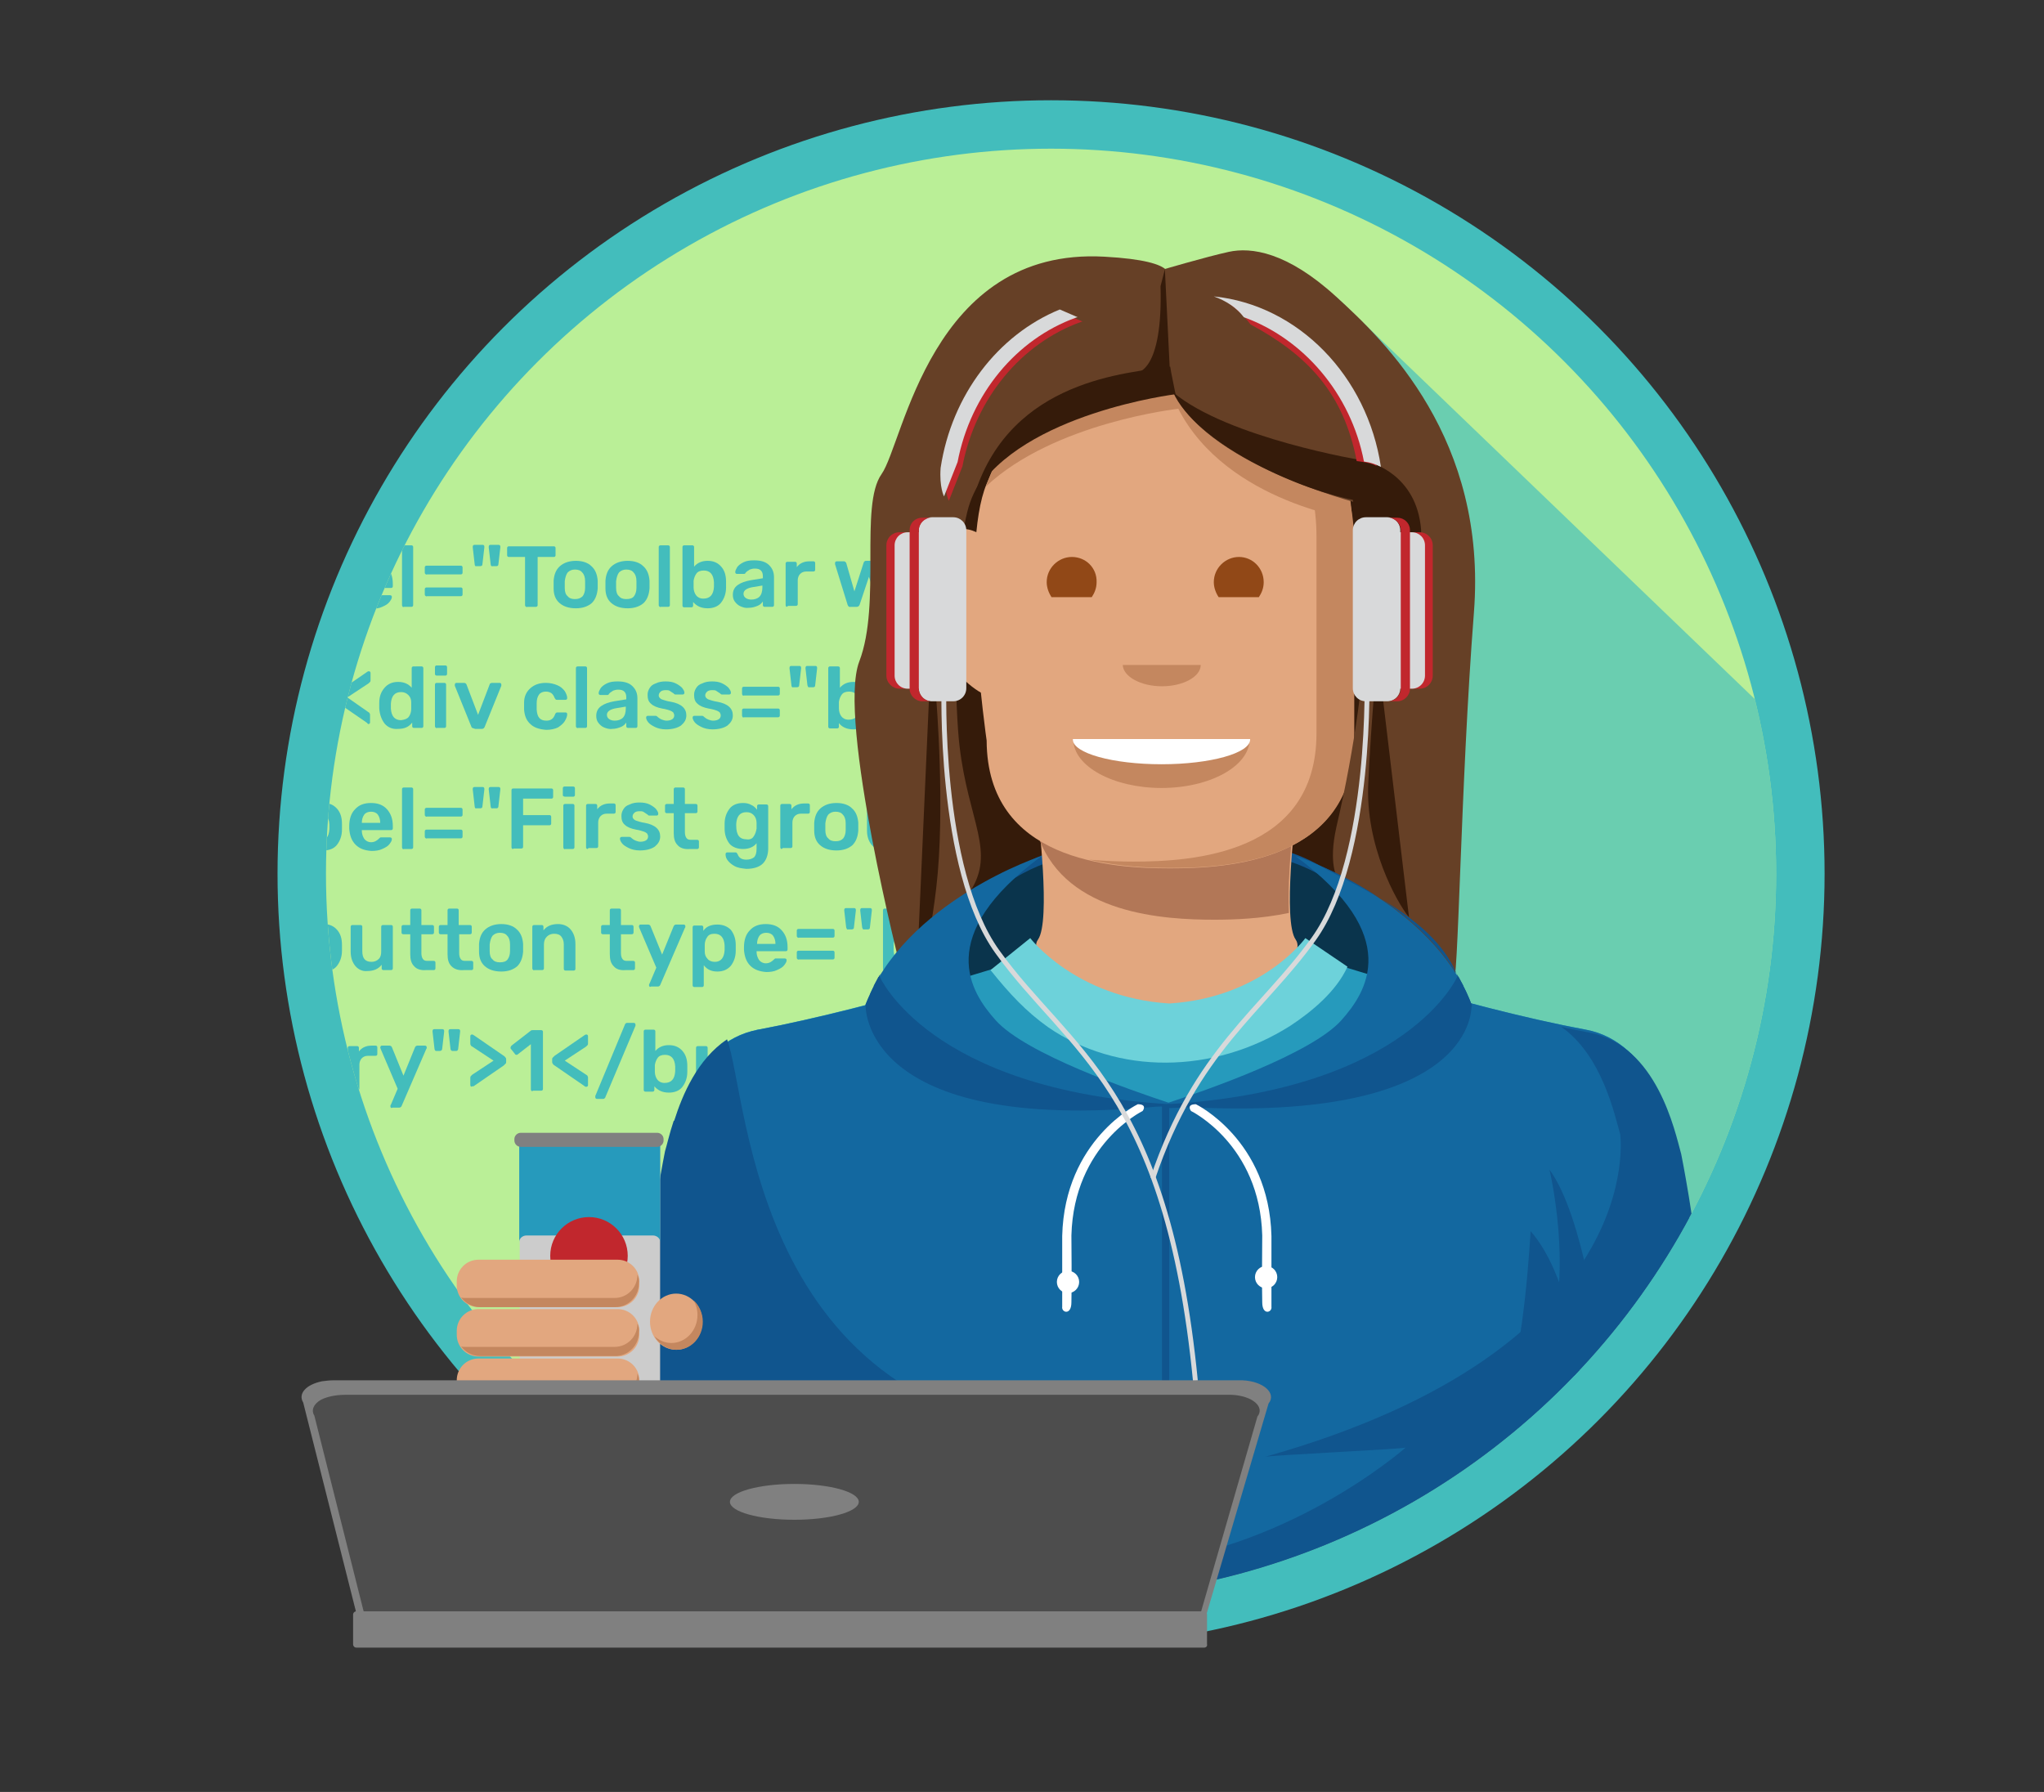 <?xml version="1.0" encoding="utf-8"?>
<!-- Generator: Adobe Illustrator 22.1.0, SVG Export Plug-In . SVG Version: 6.00 Build 0)  -->
<svg version="1.1" id="DEVELOPER" xmlns="http://www.w3.org/2000/svg" xmlns:xlink="http://www.w3.org/1999/xlink" x="0px" y="0px"
	 viewBox="0 0 422 370" style="enable-background:new 0 0 422 370;" xml:space="preserve">
<rect x="0" y="0" width="422" height="370" fill="#333333" stroke="none"/>
<style type="text/css">
	.st0{fill:#BAEF97;}
	.st1{fill:none;stroke:#43BDBC;stroke-width:10;stroke-miterlimit:10;}
	.st2{clip-path:url(#SVGID_2_);}
	.st3{clip-path:url(#SVGID_4_);}
	.st4{fill:#43BDBC;}
	.st5{clip-path:url(#SVGID_6_);}
	.st6{opacity:0.67;fill:#43BDBC;}
	.st7{fill:#351B0A;}
	.st8{fill:#10558E;}
	.st9{fill:#0A344C;}
	.st10{fill:#269ABC;}
	.st11{fill:#E2A77F;}
	.st12{fill:#B27757;}
	.st13{fill:#C4875F;}
	.st14{fill:#6DD2DA;}
	.st15{fill:#664026;}
	.st16{fill:#1368A0;}
	.st17{fill:#FFFFFF;}
	.st18{fill:#C1272D;}
	.st19{fill:#D8D9DA;}
	.st20{fill:none;stroke:#D8D9DA;stroke-miterlimit:10;}
	.st21{fill:#914817;}
	.st22{fill:#C66626;}
	.st23{fill:#B3B3B3;}
	.st24{fill:#CCCCCC;}
	.st25{fill:#808080;}
	.st26{fill:#4D4D4D;}
</style>
<circle class="st0" cx="217" cy="180.4" r="154.7"/>
<circle class="st1" cx="217" cy="180.4" r="154.7"/>
<g>
	<defs>
		<circle id="SVGID_1_" cx="217" cy="180.4" r="149.7"/>
	</defs>
	<clipPath id="SVGID_2_">
		<use xlink:href="#SVGID_1_"  style="overflow:visible;"/>
	</clipPath>
	<g id="BKG_1_" class="st2">
		<defs>
			<rect id="SVGID_3_" x="26.9" y="106.2" width="208.9" height="123.8"/>
		</defs>
		<clipPath id="SVGID_4_">
			<use xlink:href="#SVGID_3_"  style="overflow:visible;"/>
		</clipPath>
		<g class="st3">
			<path class="st4" d="M62.7,74.3c-0.9-0.8-1.4-2-1.4-3.6c0-0.3,0-0.9,0-1.6c0-0.7,0-1.3,0-1.6c0.1-1.5,0.5-2.7,1.5-3.6
				c0.9-0.9,2.2-1.3,3.8-1.3c1.1,0,2,0.2,2.8,0.5c0.8,0.4,1.4,0.9,1.8,1.5c0.4,0.6,0.7,1.4,0.7,2.1v0c0,0.1,0,0.2-0.1,0.2
				c-0.1,0.1-0.2,0.1-0.3,0.1h-1.7c-0.1,0-0.3,0-0.3-0.1c-0.1-0.1-0.1-0.2-0.2-0.4c-0.2-0.7-0.5-1.3-0.9-1.6c-0.4-0.3-1-0.5-1.8-0.5
				c-1.7,0-2.6,1-2.7,2.9c0,0.3,0,0.8,0,1.5s0,1.2,0,1.5c0.1,1.9,1,2.9,2.7,2.9c0.7,0,1.3-0.2,1.8-0.5s0.8-0.8,0.9-1.6
				c0-0.2,0.1-0.3,0.2-0.4c0.1-0.1,0.2-0.1,0.3-0.1h1.7c0.1,0,0.2,0,0.3,0.1c0.1,0.1,0.1,0.2,0.1,0.3c0,0.8-0.3,1.5-0.7,2.1
				s-1.1,1.1-1.8,1.5s-1.7,0.5-2.8,0.5C64.9,75.6,63.6,75.1,62.7,74.3z"/>
			<path class="st4" d="M74.7,74.5c-0.8-0.7-1.2-1.7-1.2-3l0-0.8l0-0.8c0.1-1.3,0.5-2.3,1.3-3c0.8-0.7,1.9-1.1,3.3-1.1
				c1.4,0,2.5,0.4,3.2,1.1c0.8,0.7,1.2,1.7,1.3,3c0,0.1,0,0.4,0,0.8c0,0.4,0,0.6,0,0.8c-0.1,1.3-0.5,2.3-1.2,3
				c-0.8,0.7-1.9,1.1-3.3,1.1C76.5,75.6,75.4,75.2,74.7,74.5z M79.4,73.1c0.3-0.4,0.5-1,0.5-1.7c0-0.1,0-0.4,0-0.7
				c0-0.3,0-0.6,0-0.7c0-0.8-0.2-1.4-0.6-1.8c-0.3-0.4-0.8-0.6-1.5-0.6c-0.6,0-1.1,0.2-1.5,0.6c-0.3,0.4-0.5,1-0.6,1.8l0,0.7l0,0.7
				c0,0.8,0.2,1.4,0.6,1.7c0.3,0.4,0.8,0.6,1.5,0.6C78.6,73.7,79.1,73.5,79.4,73.1z"/>
			<path class="st4" d="M84.6,78.7c-0.1-0.1-0.1-0.2-0.1-0.3V66.4c0-0.1,0-0.2,0.1-0.3s0.2-0.1,0.3-0.1h1.4c0.1,0,0.2,0,0.3,0.1
				s0.1,0.2,0.1,0.3v0.7c0.6-0.9,1.6-1.3,2.9-1.3c1.2,0,2.1,0.4,2.8,1.1c0.6,0.8,1,1.8,1,3.1c0,0.1,0,0.4,0,0.6c0,0.3,0,0.5,0,0.6
				c0,1.3-0.4,2.3-1,3.1c-0.7,0.8-1.6,1.2-2.8,1.2c-1.2,0-2.1-0.4-2.8-1.3v4.1c0,0.1,0,0.2-0.1,0.3c-0.1,0.1-0.2,0.1-0.3,0.1h-1.6
				C84.8,78.8,84.7,78.8,84.6,78.7z M91,71.2c0-0.1,0-0.3,0-0.5c0-0.2,0-0.4,0-0.5c-0.1-1.6-0.8-2.4-2.1-2.4c-0.7,0-1.2,0.2-1.5,0.7
				c-0.3,0.4-0.5,1-0.5,1.6c0,0.1,0,0.4,0,0.7c0,0.3,0,0.5,0,0.7c0,0.6,0.2,1.1,0.6,1.5c0.3,0.4,0.9,0.6,1.5,0.6
				C90.3,73.6,90.9,72.8,91,71.2z"/>
			<path class="st4" d="M96.6,78.7c-0.1-0.1-0.1-0.2-0.1-0.3c0-0.1,0-0.2,0.1-0.3l1.4-3.3l-3.5-8.2c0-0.1-0.1-0.2-0.1-0.3
				c0-0.1,0.1-0.2,0.1-0.3c0.1-0.1,0.2-0.1,0.3-0.1h1.5c0.2,0,0.4,0.1,0.5,0.3l2.4,5.9l2.4-5.9c0.1-0.2,0.3-0.3,0.5-0.3h1.5
				c0.1,0,0.2,0,0.3,0.1c0.1,0.1,0.1,0.2,0.1,0.3c0,0.1,0,0.2-0.1,0.3l-5.1,11.8c-0.1,0.2-0.3,0.3-0.5,0.3h-1.4
				C96.7,78.8,96.6,78.8,96.6,78.7z"/>
			<path class="st4" d="M67.5,99.2l-6.1-4.2c-0.2-0.1-0.3-0.2-0.4-0.4c-0.1-0.1-0.1-0.3-0.1-0.4v-0.4c0-0.2,0-0.3,0.1-0.4
				s0.2-0.2,0.4-0.4l6.1-4.2c0.1-0.1,0.3-0.2,0.4-0.2s0.2,0,0.3,0.1c0.1,0.1,0.1,0.2,0.1,0.3v1.4c0,0.2,0,0.3-0.1,0.4
				c-0.1,0.1-0.2,0.2-0.3,0.3l-4.4,2.9l4.4,2.9c0.2,0.1,0.3,0.2,0.3,0.3c0.1,0.1,0.1,0.2,0.1,0.4V99c0,0.1,0,0.2-0.1,0.3
				c-0.1,0.1-0.2,0.1-0.3,0.1C67.7,99.4,67.6,99.3,67.5,99.2z"/>
			<path class="st4" d="M71.2,99.4c-0.6-0.8-1-1.8-1.1-3.1l0-0.6l0-0.6c0-1.3,0.4-2.3,1.1-3.1c0.7-0.8,1.6-1.2,2.8-1.2
				c1.2,0,2.1,0.4,2.8,1.2v-4c0-0.1,0-0.2,0.1-0.3s0.2-0.1,0.3-0.1h1.6c0.1,0,0.2,0,0.3,0.1s0.1,0.2,0.1,0.3v11.9
				c0,0.1,0,0.2-0.1,0.3s-0.2,0.1-0.3,0.1h-1.5c-0.1,0-0.2,0-0.3-0.1s-0.1-0.2-0.1-0.3v-0.7c-0.7,0.9-1.6,1.3-2.9,1.3
				C72.8,100.6,71.9,100.2,71.2,99.4z M76.2,98c0.3-0.4,0.5-1,0.5-1.6c0-0.1,0-0.4,0-0.7c0-0.3,0-0.6,0-0.7c0-0.6-0.2-1.1-0.6-1.5
				s-0.9-0.6-1.5-0.6c-1.3,0-2,0.8-2.1,2.4l0,0.5l0,0.5c0.1,1.6,0.8,2.4,2.1,2.4C75.4,98.6,75.9,98.4,76.2,98z"/>
			<path class="st4" d="M81.7,89.4c-0.1-0.1-0.1-0.2-0.1-0.3v-1.3c0-0.1,0-0.2,0.1-0.3c0.1-0.1,0.2-0.1,0.3-0.1h1.7
				c0.1,0,0.2,0,0.3,0.1s0.1,0.2,0.1,0.3v1.3c0,0.1,0,0.2-0.1,0.3c-0.1,0.1-0.2,0.1-0.3,0.1H82C81.8,89.5,81.7,89.4,81.7,89.4z
				 M81.7,100.2c-0.1-0.1-0.1-0.2-0.1-0.3v-8.5c0-0.1,0-0.2,0.1-0.3S81.9,91,82,91h1.5c0.1,0,0.2,0,0.3,0.1s0.1,0.2,0.1,0.3v8.5
				c0,0.1,0,0.2-0.1,0.3s-0.2,0.1-0.3,0.1H82C81.9,100.4,81.8,100.3,81.7,100.2z"/>
			<path class="st4" d="M89.3,100.3c-0.1-0.1-0.2-0.2-0.2-0.3l-3.4-8.4c0,0,0-0.1,0-0.2c0-0.1,0-0.2,0.1-0.3S85.9,91,86,91h1.5
				c0.2,0,0.4,0.1,0.5,0.3l2.4,6.3l2.4-6.3c0-0.1,0.1-0.2,0.2-0.2c0.1-0.1,0.2-0.1,0.3-0.1h1.5c0.1,0,0.2,0,0.3,0.1s0.1,0.2,0.1,0.3
				c0,0.1,0,0.1,0,0.2l-3.4,8.4c-0.1,0.3-0.3,0.5-0.6,0.5h-1.4C89.5,100.4,89.4,100.3,89.3,100.3z"/>
			<path class="st4" d="M101.2,99.5c-0.8-0.7-1.2-1.7-1.3-3l0-0.7l0-0.7c0-1.3,0.5-2.3,1.3-3c0.8-0.7,1.8-1.1,3.2-1.1
				c0.9,0,1.7,0.2,2.4,0.5c0.7,0.3,1.1,0.7,1.5,1.2c0.3,0.5,0.5,1,0.5,1.4c0,0.1,0,0.2-0.1,0.3c-0.1,0.1-0.2,0.1-0.3,0.1h-1.6
				c-0.1,0-0.2,0-0.3-0.1c-0.1-0.1-0.1-0.2-0.2-0.3c-0.2-0.5-0.4-0.8-0.7-1c-0.3-0.2-0.7-0.3-1.1-0.3c-0.6,0-1.1,0.2-1.4,0.6
				c-0.3,0.4-0.5,1-0.5,1.8l0,0.7l0,0.6c0.1,1.6,0.7,2.3,2,2.3c0.5,0,0.8-0.1,1.1-0.3c0.3-0.2,0.5-0.5,0.7-1c0-0.1,0.1-0.2,0.2-0.3
				c0.1-0.1,0.2-0.1,0.3-0.1h1.6c0.1,0,0.2,0,0.3,0.1c0.1,0.1,0.1,0.2,0.1,0.3c0,0.4-0.2,0.9-0.5,1.4c-0.3,0.5-0.8,0.9-1.4,1.3
				c-0.6,0.3-1.5,0.5-2.4,0.5C103.1,100.6,102,100.2,101.2,99.5z"/>
			<path class="st4" d="M110.8,100.2c-0.1-0.1-0.1-0.2-0.1-0.3V88c0-0.1,0-0.2,0.1-0.3s0.2-0.1,0.3-0.1h1.5c0.1,0,0.2,0,0.3,0.1
				s0.1,0.2,0.1,0.3v11.9c0,0.1,0,0.2-0.1,0.3s-0.2,0.1-0.3,0.1h-1.5C111,100.4,110.9,100.3,110.8,100.2z"/>
			<path class="st4" d="M116.5,100.2c-0.5-0.2-0.9-0.6-1.2-1c-0.3-0.4-0.4-0.9-0.4-1.4c0-0.8,0.3-1.5,1-2c0.7-0.5,1.6-0.8,2.7-1
				l2.5-0.4v-0.4c0-0.5-0.1-0.9-0.4-1.2c-0.3-0.3-0.7-0.4-1.3-0.4c-0.4,0-0.7,0.1-1,0.2c-0.2,0.1-0.4,0.3-0.6,0.4
				c-0.2,0.2-0.2,0.2-0.3,0.3c0,0.1-0.1,0.2-0.3,0.2h-1.4c-0.1,0-0.2,0-0.3-0.1c-0.1-0.1-0.1-0.2-0.1-0.3c0-0.3,0.2-0.6,0.4-1
				c0.3-0.4,0.7-0.7,1.3-1c0.6-0.3,1.3-0.4,2.2-0.4c1.4,0,2.4,0.3,3.1,1s1,1.5,1,2.5v5.7c0,0.1,0,0.2-0.1,0.3s-0.2,0.1-0.3,0.1h-1.5
				c-0.1,0-0.2,0-0.3-0.1c-0.1-0.1-0.1-0.2-0.1-0.3v-0.7c-0.3,0.4-0.6,0.7-1.1,0.9c-0.5,0.2-1.1,0.4-1.8,0.4
				C117.5,100.6,117,100.4,116.5,100.2z M120.4,98.2c0.4-0.4,0.6-1.1,0.6-1.9v-0.4l-1.8,0.3c-1.4,0.2-2.1,0.7-2.1,1.4
				c0,0.4,0.2,0.7,0.5,0.9s0.7,0.3,1.1,0.3C119.4,98.8,120,98.6,120.4,98.2z"/>
			<path class="st4" d="M127,100.1c-0.6-0.3-1.1-0.6-1.4-1s-0.4-0.7-0.4-0.9c0-0.1,0-0.2,0.1-0.3c0.1-0.1,0.2-0.1,0.3-0.1h1.5
				c0.1,0,0.2,0,0.3,0.1c0.1,0,0.2,0.2,0.4,0.3c0.2,0.2,0.5,0.3,0.7,0.4c0.3,0.1,0.6,0.2,0.9,0.2c0.5,0,0.9-0.1,1.2-0.3
				c0.3-0.2,0.4-0.5,0.4-0.8c0-0.2-0.1-0.4-0.2-0.6c-0.1-0.1-0.4-0.3-0.7-0.4s-0.9-0.3-1.6-0.4c-1-0.2-1.8-0.5-2.3-1
				c-0.5-0.4-0.7-1-0.7-1.8c0-0.5,0.1-0.9,0.4-1.4s0.7-0.8,1.3-1c0.6-0.3,1.3-0.4,2-0.4c0.8,0,1.5,0.1,2.1,0.4
				c0.6,0.3,1,0.6,1.3,0.9c0.3,0.4,0.5,0.7,0.5,1c0,0.1,0,0.2-0.1,0.3c-0.1,0.1-0.2,0.1-0.3,0.1h-1.4c-0.1,0-0.2,0-0.3-0.1
				c-0.1-0.1-0.2-0.2-0.4-0.3s-0.4-0.3-0.6-0.4c-0.2-0.1-0.5-0.1-0.8-0.1c-0.4,0-0.8,0.1-1,0.3c-0.2,0.2-0.4,0.4-0.4,0.8
				c0,0.2,0.1,0.4,0.2,0.5c0.1,0.1,0.3,0.3,0.7,0.4c0.3,0.1,0.9,0.3,1.6,0.4c2.2,0.4,3.2,1.4,3.2,2.8c0,0.9-0.4,1.5-1.1,2.1
				c-0.7,0.5-1.8,0.8-3.1,0.8C128.4,100.6,127.6,100.4,127,100.1z"/>
			<path class="st4" d="M136.6,100.1c-0.6-0.3-1.1-0.6-1.4-1s-0.4-0.7-0.4-0.9c0-0.1,0-0.2,0.1-0.3c0.1-0.1,0.2-0.1,0.3-0.1h1.5
				c0.1,0,0.2,0,0.3,0.1c0.1,0,0.2,0.2,0.4,0.3c0.2,0.2,0.5,0.3,0.7,0.4c0.3,0.1,0.6,0.2,0.9,0.2c0.5,0,0.9-0.1,1.2-0.3
				c0.3-0.2,0.4-0.5,0.4-0.8c0-0.2-0.1-0.4-0.2-0.6c-0.1-0.1-0.4-0.3-0.7-0.4s-0.9-0.3-1.6-0.4c-1-0.2-1.8-0.5-2.3-1
				c-0.5-0.4-0.7-1-0.7-1.8c0-0.5,0.1-0.9,0.4-1.4s0.7-0.8,1.3-1c0.6-0.3,1.3-0.4,2-0.4c0.8,0,1.5,0.1,2.1,0.4
				c0.6,0.3,1,0.6,1.3,0.9c0.3,0.4,0.5,0.7,0.5,1c0,0.1,0,0.2-0.1,0.3c-0.1,0.1-0.2,0.1-0.3,0.1H141c-0.1,0-0.2,0-0.3-0.1
				c-0.1-0.1-0.2-0.2-0.4-0.3s-0.4-0.3-0.6-0.4c-0.2-0.1-0.5-0.1-0.8-0.1c-0.4,0-0.8,0.1-1,0.3c-0.2,0.2-0.4,0.4-0.4,0.8
				c0,0.2,0.1,0.4,0.2,0.5c0.1,0.1,0.3,0.3,0.7,0.4c0.3,0.1,0.9,0.3,1.6,0.4c2.2,0.4,3.2,1.4,3.2,2.8c0,0.9-0.4,1.5-1.1,2.1
				c-0.7,0.5-1.8,0.8-3.1,0.8C138,100.6,137.2,100.4,136.6,100.1z"/>
			<path class="st4" d="M145,93.5c-0.1-0.1-0.1-0.2-0.1-0.3v-1c0-0.1,0-0.2,0.1-0.3c0.1-0.1,0.2-0.1,0.3-0.1h7c0.1,0,0.2,0,0.3,0.1
				c0.1,0.1,0.1,0.2,0.1,0.3v1c0,0.1,0,0.2-0.1,0.3c-0.1,0.1-0.2,0.1-0.3,0.1h-7C145.2,93.7,145.1,93.6,145,93.5z M145,98
				c-0.1-0.1-0.1-0.2-0.1-0.3v-1c0-0.1,0-0.2,0.1-0.3c0.1-0.1,0.2-0.1,0.3-0.1h7c0.1,0,0.2,0,0.3,0.1c0.1,0.1,0.1,0.2,0.1,0.3v1
				c0,0.1,0,0.2-0.1,0.3c-0.1,0.1-0.2,0.1-0.3,0.1h-7C145.2,98.2,145.1,98.1,145,98z"/>
			<path class="st4" d="M155.2,91.5l-0.4-3.5c0-0.1,0-0.3,0.1-0.4c0.1-0.1,0.2-0.1,0.3-0.1h1.6c0.1,0,0.2,0,0.3,0.1s0.1,0.2,0.1,0.4
				l-0.4,3.5c0,0.3-0.2,0.4-0.5,0.4h-0.8C155.4,92,155.2,91.8,155.2,91.5z M158.5,91.5l-0.4-3.5c0-0.1,0-0.3,0.1-0.4
				c0.1-0.1,0.2-0.1,0.3-0.1h1.6c0.1,0,0.2,0,0.3,0.1c0.1,0.1,0.1,0.2,0.1,0.4l-0.4,3.5c0,0.3-0.2,0.4-0.4,0.4h-0.8
				C158.7,92,158.5,91.8,158.5,91.5z"/>
			<path class="st4" d="M165,99.3v0.7c0,0.1,0,0.2-0.1,0.3s-0.2,0.1-0.3,0.1h-1.4c-0.1,0-0.2,0-0.3-0.1s-0.1-0.2-0.1-0.3V88
				c0-0.1,0-0.2,0.1-0.3s0.2-0.1,0.3-0.1h1.6c0.1,0,0.2,0,0.3,0.1c0.1,0.1,0.1,0.2,0.1,0.3v4c0.7-0.8,1.6-1.2,2.8-1.2
				c1.2,0,2.1,0.4,2.8,1.2c0.7,0.8,1,1.8,1,3.1c0,0.1,0,0.3,0,0.6c0,0.2,0,0.4,0,0.6c0,1.3-0.4,2.3-1,3.1c-0.6,0.8-1.6,1.2-2.8,1.2
				C166.6,100.6,165.6,100.1,165,99.3z M169.2,96.2c0-0.1,0-0.3,0-0.5c0-0.2,0-0.4,0-0.5c-0.1-1.6-0.8-2.4-2.1-2.4
				c-0.7,0-1.2,0.2-1.5,0.6s-0.5,0.9-0.6,1.5c0,0.1,0,0.4,0,0.7c0,0.3,0,0.5,0,0.7c0,0.6,0.2,1.2,0.5,1.6c0.3,0.4,0.8,0.7,1.5,0.7
				C168.4,98.6,169.1,97.8,169.2,96.2z"/>
			<path class="st4" d="M175.4,99.5c-0.6-0.6-0.8-1.4-0.8-2.5v-4.1h-1.4c-0.1,0-0.2,0-0.3-0.1s-0.1-0.2-0.1-0.3v-1.1
				c0-0.1,0-0.2,0.1-0.3s0.2-0.1,0.3-0.1h1.4v-3c0-0.1,0-0.2,0.1-0.3s0.2-0.1,0.3-0.1h1.5c0.1,0,0.2,0,0.3,0.1s0.1,0.2,0.1,0.3v3
				h2.2c0.1,0,0.2,0,0.3,0.1c0.1,0.1,0.1,0.2,0.1,0.3v1.1c0,0.1,0,0.2-0.1,0.3c-0.1,0.1-0.2,0.1-0.3,0.1h-2.2v3.9
				c0,0.5,0.1,0.9,0.3,1.2c0.2,0.3,0.5,0.4,0.9,0.4h1.3c0.1,0,0.2,0,0.3,0.1c0.1,0.1,0.1,0.2,0.1,0.3v1.1c0,0.1,0,0.2-0.1,0.3
				c-0.1,0.1-0.2,0.1-0.3,0.1h-1.5C176.8,100.4,175.9,100.1,175.4,99.5z"/>
			<path class="st4" d="M181.5,100.2c-0.1-0.1-0.1-0.2-0.1-0.3v-8.5c0-0.1,0-0.2,0.1-0.3s0.2-0.1,0.3-0.1h1.5c0.1,0,0.2,0,0.3,0.1
				c0.1,0.1,0.1,0.2,0.1,0.3v0.7c0.7-0.9,1.7-1.3,3-1.3c1.1,0,2,0.4,2.6,1.1c0.6,0.7,1,1.7,1,3v5.1c0,0.1,0,0.2-0.1,0.3
				c-0.1,0.1-0.2,0.1-0.3,0.1h-1.6c-0.1,0-0.2,0-0.3-0.1s-0.1-0.2-0.1-0.3V95c0-0.7-0.2-1.2-0.5-1.6c-0.3-0.4-0.8-0.6-1.5-0.6
				c-0.6,0-1.1,0.2-1.5,0.6c-0.4,0.4-0.6,0.9-0.6,1.6v4.9c0,0.1,0,0.2-0.1,0.3c-0.1,0.1-0.2,0.1-0.3,0.1h-1.6
				C181.7,100.4,181.6,100.3,181.5,100.2z"/>
			<path class="st4" d="M192.7,95.9c-0.1-0.1-0.1-0.2-0.1-0.3v-1.2c0-0.1,0-0.2,0.1-0.3c0.1-0.1,0.2-0.1,0.3-0.1h5.5
				c0.1,0,0.2,0,0.3,0.1c0.1,0.1,0.1,0.2,0.1,0.3v1.2c0,0.1,0,0.2-0.1,0.3s-0.2,0.1-0.3,0.1H193C192.8,96,192.7,96,192.7,95.9z"/>
			<path class="st4" d="M202.8,99.5c-0.6-0.6-0.8-1.4-0.8-2.5v-4.1h-1.4c-0.1,0-0.2,0-0.3-0.1s-0.1-0.2-0.1-0.3v-1.1
				c0-0.1,0-0.2,0.1-0.3s0.2-0.1,0.3-0.1h1.4v-3c0-0.1,0-0.2,0.1-0.3s0.2-0.1,0.3-0.1h1.5c0.1,0,0.2,0,0.3,0.1s0.1,0.2,0.1,0.3v3
				h2.2c0.1,0,0.2,0,0.3,0.1c0.1,0.1,0.1,0.2,0.1,0.3v1.1c0,0.1,0,0.2-0.1,0.3c-0.1,0.1-0.2,0.1-0.3,0.1h-2.2v3.9
				c0,0.5,0.1,0.9,0.3,1.2c0.2,0.3,0.5,0.4,0.9,0.4h1.3c0.1,0,0.2,0,0.3,0.1c0.1,0.1,0.1,0.2,0.1,0.3v1.1c0,0.1,0,0.2-0.1,0.3
				c-0.1,0.1-0.2,0.1-0.3,0.1h-1.5C204.2,100.4,203.4,100.1,202.8,99.5z"/>
			<path class="st4" d="M209.7,99.5c-0.8-0.7-1.2-1.7-1.2-3l0-0.8l0-0.8c0.1-1.3,0.5-2.3,1.3-3c0.8-0.7,1.9-1.1,3.3-1.1
				c1.4,0,2.5,0.4,3.2,1.1c0.8,0.7,1.2,1.7,1.3,3c0,0.1,0,0.4,0,0.8c0,0.4,0,0.6,0,0.8c-0.1,1.3-0.5,2.3-1.2,3
				c-0.8,0.7-1.9,1.1-3.3,1.1C211.5,100.6,210.5,100.2,209.7,99.5z M214.4,98.1c0.3-0.4,0.5-1,0.5-1.7c0-0.1,0-0.4,0-0.7
				c0-0.3,0-0.6,0-0.7c0-0.8-0.2-1.4-0.6-1.8c-0.3-0.4-0.8-0.6-1.5-0.6c-0.6,0-1.1,0.2-1.5,0.6c-0.3,0.4-0.5,1-0.6,1.8l0,0.7l0,0.7
				c0,0.8,0.2,1.4,0.6,1.7c0.3,0.4,0.8,0.6,1.5,0.6C213.6,98.7,214.1,98.5,214.4,98.1z"/>
			<path class="st4" d="M63.8,124.3v0.7c0,0.1,0,0.2-0.1,0.3s-0.2,0.1-0.3,0.1h-1.4c-0.1,0-0.2,0-0.3-0.1s-0.1-0.2-0.1-0.3V113
				c0-0.1,0-0.2,0.1-0.3s0.2-0.1,0.3-0.1h1.6c0.1,0,0.2,0,0.3,0.1c0.1,0.1,0.1,0.2,0.1,0.3v4c0.7-0.8,1.6-1.2,2.8-1.2
				c1.2,0,2.1,0.4,2.8,1.2c0.7,0.8,1,1.8,1,3.1c0,0.1,0,0.3,0,0.6c0,0.2,0,0.4,0,0.6c0,1.3-0.4,2.3-1,3.1c-0.6,0.8-1.6,1.2-2.8,1.2
				C65.4,125.6,64.5,125.1,63.8,124.3z M68,121.2c0-0.1,0-0.3,0-0.5c0-0.2,0-0.4,0-0.5c-0.1-1.6-0.8-2.4-2.1-2.4
				c-0.7,0-1.2,0.2-1.5,0.6s-0.5,0.9-0.6,1.5c0,0.1,0,0.4,0,0.7c0,0.3,0,0.5,0,0.7c0,0.6,0.2,1.2,0.5,1.6c0.3,0.4,0.8,0.7,1.5,0.7
				C67.3,123.6,67.9,122.8,68,121.2z"/>
			<path class="st4" d="M73.4,124.4c-0.8-0.8-1.2-1.9-1.3-3.3l0-0.5c0-1.5,0.4-2.7,1.2-3.5c0.8-0.9,1.9-1.3,3.3-1.3
				c1.4,0,2.5,0.4,3.3,1.3s1.2,2,1.2,3.5v0.4c0,0.1,0,0.2-0.1,0.3c-0.1,0.1-0.2,0.1-0.3,0.1h-6v0.1c0,0.7,0.2,1.2,0.5,1.7
				c0.3,0.4,0.8,0.7,1.4,0.7c0.7,0,1.2-0.3,1.7-0.8c0.1-0.1,0.2-0.2,0.3-0.2s0.2,0,0.3,0h1.6c0.1,0,0.2,0,0.3,0.1
				c0.1,0.1,0.1,0.1,0.1,0.3c0,0.3-0.2,0.6-0.5,1c-0.3,0.4-0.8,0.7-1.5,1c-0.6,0.3-1.4,0.4-2.2,0.4
				C75.2,125.6,74.2,125.2,73.4,124.4z M78.5,119.9L78.5,119.9c0-0.7-0.2-1.3-0.5-1.7s-0.8-0.6-1.4-0.6c-0.6,0-1.1,0.2-1.4,0.6
				s-0.5,1-0.5,1.7v0H78.5z"/>
			<path class="st4" d="M83.1,125.2c-0.1-0.1-0.1-0.2-0.1-0.3V113c0-0.1,0-0.2,0.1-0.3s0.2-0.1,0.3-0.1h1.5c0.1,0,0.2,0,0.3,0.1
				s0.1,0.2,0.1,0.3v11.9c0,0.1,0,0.2-0.1,0.3s-0.2,0.1-0.3,0.1h-1.5C83.2,125.4,83.1,125.3,83.1,125.2z"/>
			<path class="st4" d="M87.8,118.5c-0.1-0.1-0.1-0.2-0.1-0.3v-1c0-0.1,0-0.2,0.1-0.3c0.1-0.1,0.2-0.1,0.3-0.1h7
				c0.1,0,0.2,0,0.3,0.1c0.1,0.1,0.1,0.2,0.1,0.3v1c0,0.1,0,0.2-0.1,0.3c-0.1,0.1-0.2,0.1-0.3,0.1h-7
				C88,118.7,87.9,118.6,87.8,118.5z M87.8,123c-0.1-0.1-0.1-0.2-0.1-0.3v-1c0-0.1,0-0.2,0.1-0.3c0.1-0.1,0.2-0.1,0.3-0.1h7
				c0.1,0,0.2,0,0.3,0.1c0.1,0.1,0.1,0.2,0.1,0.3v1c0,0.1,0,0.2-0.1,0.3c-0.1,0.1-0.2,0.1-0.3,0.1h-7C88,123.2,87.9,123.1,87.8,123z
				"/>
			<path class="st4" d="M98,116.5l-0.4-3.5c0-0.1,0-0.3,0.1-0.4c0.1-0.1,0.2-0.1,0.3-0.1h1.6c0.1,0,0.2,0,0.3,0.1s0.1,0.2,0.1,0.4
				l-0.4,3.5c0,0.3-0.2,0.4-0.5,0.4h-0.8C98.2,117,98,116.8,98,116.5z M101.3,116.5l-0.4-3.5c0-0.1,0-0.3,0.1-0.4
				c0.1-0.1,0.2-0.1,0.3-0.1h1.6c0.1,0,0.2,0,0.3,0.1c0.1,0.1,0.1,0.2,0.1,0.4l-0.4,3.5c0,0.3-0.2,0.4-0.4,0.4h-0.8
				C101.5,117,101.3,116.8,101.3,116.5z"/>
			<path class="st4" d="M108.5,125.2c-0.1-0.1-0.1-0.2-0.1-0.3V115h-3.3c-0.1,0-0.2,0-0.3-0.1c-0.1-0.1-0.1-0.2-0.1-0.3v-1.4
				c0-0.1,0-0.2,0.1-0.3c0.1-0.1,0.2-0.1,0.3-0.1h9.2c0.1,0,0.2,0,0.3,0.1c0.1,0.1,0.1,0.2,0.1,0.3v1.4c0,0.1,0,0.2-0.1,0.3
				c-0.1,0.1-0.2,0.1-0.3,0.1h-3.3v9.9c0,0.1,0,0.2-0.1,0.3c-0.1,0.1-0.2,0.1-0.3,0.1h-1.7C108.7,125.4,108.6,125.3,108.5,125.2z"/>
			<path class="st4" d="M115.5,124.5c-0.8-0.7-1.2-1.7-1.2-3l0-0.8l0-0.8c0.1-1.3,0.5-2.3,1.3-3c0.8-0.7,1.9-1.1,3.3-1.1
				c1.4,0,2.5,0.4,3.2,1.1c0.8,0.7,1.2,1.7,1.3,3c0,0.1,0,0.4,0,0.8c0,0.4,0,0.6,0,0.8c-0.1,1.3-0.5,2.3-1.2,3
				c-0.8,0.7-1.9,1.1-3.3,1.1C117.4,125.6,116.3,125.2,115.5,124.5z M120.3,123.1c0.3-0.4,0.5-1,0.5-1.7c0-0.1,0-0.4,0-0.7
				c0-0.3,0-0.6,0-0.7c0-0.8-0.2-1.4-0.6-1.8c-0.3-0.4-0.8-0.6-1.5-0.6c-0.6,0-1.1,0.2-1.5,0.6c-0.3,0.4-0.5,1-0.6,1.8l0,0.7l0,0.7
				c0,0.8,0.2,1.4,0.6,1.7c0.3,0.4,0.8,0.6,1.5,0.6C119.4,123.7,119.9,123.5,120.3,123.1z"/>
			<path class="st4" d="M126.2,124.5c-0.8-0.7-1.2-1.7-1.2-3l0-0.8l0-0.8c0.1-1.3,0.5-2.3,1.3-3c0.8-0.7,1.9-1.1,3.3-1.1
				c1.4,0,2.5,0.4,3.2,1.1c0.8,0.7,1.2,1.7,1.3,3c0,0.1,0,0.4,0,0.8c0,0.4,0,0.6,0,0.8c-0.1,1.3-0.5,2.3-1.2,3
				c-0.8,0.7-1.9,1.1-3.3,1.1C128.1,125.6,127,125.2,126.2,124.5z M130.9,123.1c0.3-0.4,0.5-1,0.5-1.7c0-0.1,0-0.4,0-0.7
				c0-0.3,0-0.6,0-0.7c0-0.8-0.2-1.4-0.6-1.8c-0.3-0.4-0.8-0.6-1.5-0.6c-0.6,0-1.1,0.2-1.5,0.6c-0.3,0.4-0.5,1-0.6,1.8l0,0.7l0,0.7
				c0,0.8,0.2,1.4,0.6,1.7c0.3,0.4,0.8,0.6,1.5,0.6C130.1,123.7,130.6,123.5,130.9,123.1z"/>
			<path class="st4" d="M136.1,125.2c-0.1-0.1-0.1-0.2-0.1-0.3V113c0-0.1,0-0.2,0.1-0.3s0.2-0.1,0.3-0.1h1.5c0.1,0,0.2,0,0.3,0.1
				s0.1,0.2,0.1,0.3v11.9c0,0.1,0,0.2-0.1,0.3s-0.2,0.1-0.3,0.1h-1.5C136.3,125.4,136.2,125.3,136.1,125.2z"/>
			<path class="st4" d="M143.1,124.3v0.7c0,0.1,0,0.2-0.1,0.3s-0.2,0.1-0.3,0.1h-1.4c-0.1,0-0.2,0-0.3-0.1s-0.1-0.2-0.1-0.3V113
				c0-0.1,0-0.2,0.1-0.3s0.2-0.1,0.3-0.1h1.6c0.1,0,0.2,0,0.3,0.1c0.1,0.1,0.1,0.2,0.1,0.3v4c0.7-0.8,1.6-1.2,2.8-1.2
				c1.2,0,2.1,0.4,2.8,1.2c0.7,0.8,1,1.8,1,3.1c0,0.1,0,0.3,0,0.6c0,0.2,0,0.4,0,0.6c0,1.3-0.4,2.3-1,3.1c-0.6,0.8-1.6,1.2-2.8,1.2
				C144.7,125.6,143.8,125.1,143.1,124.3z M147.4,121.2c0-0.1,0-0.3,0-0.5c0-0.2,0-0.4,0-0.5c-0.1-1.6-0.8-2.4-2.1-2.4
				c-0.7,0-1.2,0.2-1.5,0.6s-0.5,0.9-0.6,1.5c0,0.1,0,0.4,0,0.7c0,0.3,0,0.5,0,0.7c0,0.6,0.2,1.2,0.5,1.6c0.3,0.4,0.8,0.7,1.5,0.7
				C146.6,123.6,147.3,122.8,147.4,121.2z"/>
			<path class="st4" d="M152.9,125.2c-0.5-0.2-0.9-0.6-1.2-1c-0.3-0.4-0.4-0.9-0.4-1.4c0-0.8,0.3-1.5,1-2c0.7-0.5,1.6-0.8,2.7-1
				l2.5-0.4v-0.4c0-0.5-0.1-0.9-0.4-1.2c-0.3-0.3-0.7-0.4-1.3-0.4c-0.4,0-0.7,0.1-1,0.2c-0.2,0.1-0.4,0.3-0.6,0.4
				c-0.2,0.2-0.2,0.2-0.3,0.3c0,0.1-0.1,0.2-0.3,0.2h-1.4c-0.1,0-0.2,0-0.3-0.1c-0.1-0.1-0.1-0.2-0.1-0.3c0-0.3,0.2-0.6,0.4-1
				c0.3-0.4,0.7-0.7,1.3-1c0.6-0.3,1.3-0.4,2.2-0.4c1.4,0,2.4,0.3,3.1,1s1,1.5,1,2.5v5.7c0,0.1,0,0.2-0.1,0.3s-0.2,0.1-0.3,0.1h-1.5
				c-0.1,0-0.2,0-0.3-0.1c-0.1-0.1-0.1-0.2-0.1-0.3v-0.7c-0.3,0.4-0.6,0.7-1.1,0.9c-0.5,0.2-1.1,0.4-1.8,0.4
				C153.9,125.6,153.4,125.4,152.9,125.2z M156.8,123.2c0.4-0.4,0.6-1.1,0.6-1.9v-0.4l-1.8,0.3c-1.4,0.2-2.1,0.7-2.1,1.4
				c0,0.4,0.2,0.7,0.5,0.9s0.7,0.3,1.1,0.3C155.8,123.8,156.4,123.6,156.8,123.2z"/>
			<path class="st4" d="M162.3,125.2c-0.1-0.1-0.1-0.2-0.1-0.3v-8.5c0-0.1,0-0.2,0.1-0.3s0.2-0.1,0.3-0.1h1.5c0.1,0,0.2,0,0.3,0.1
				s0.1,0.2,0.1,0.3v0.7c0.6-0.8,1.5-1.2,2.6-1.2h0.8c0.1,0,0.2,0,0.3,0.1s0.1,0.2,0.1,0.3v1.3c0,0.1,0,0.2-0.1,0.3
				c-0.1,0.1-0.2,0.1-0.3,0.1h-1.4c-0.6,0-1,0.2-1.3,0.5c-0.3,0.3-0.5,0.8-0.5,1.3v4.9c0,0.1,0,0.2-0.1,0.3s-0.2,0.1-0.3,0.1h-1.6
				C162.4,125.4,162.3,125.3,162.3,125.2z"/>
			<path class="st4" d="M175,124.9l-2.6-8.4c0,0,0-0.1,0-0.2c0-0.1,0-0.2,0.1-0.3s0.2-0.1,0.3-0.1h1.4c0.1,0,0.2,0,0.3,0.1
				c0.1,0.1,0.1,0.1,0.2,0.2l1.7,5.9l1.9-5.9c0-0.1,0.1-0.2,0.2-0.3c0.1-0.1,0.2-0.1,0.4-0.1h0.9c0.1,0,0.3,0,0.4,0.1
				c0.1,0.1,0.1,0.2,0.2,0.3l1.9,5.9l1.7-5.9c0-0.1,0.1-0.2,0.2-0.2c0.1-0.1,0.2-0.1,0.3-0.1h1.4c0.1,0,0.2,0,0.3,0.1
				c0.1,0.1,0.1,0.2,0.1,0.3l0,0.2l-2.6,8.4c0,0.1-0.1,0.3-0.2,0.3c-0.1,0.1-0.2,0.1-0.4,0.1h-1.2c-0.3,0-0.5-0.2-0.6-0.5l-1.9-5.7
				l-1.9,5.7c-0.1,0.3-0.3,0.5-0.6,0.5h-1.2C175.3,125.4,175.1,125.2,175,124.9z"/>
			<path class="st4" d="M187.8,114.4c-0.1-0.1-0.1-0.2-0.1-0.3v-1.3c0-0.1,0-0.2,0.1-0.3c0.1-0.1,0.2-0.1,0.3-0.1h1.7
				c0.1,0,0.2,0,0.3,0.1s0.1,0.2,0.1,0.3v1.3c0,0.1,0,0.2-0.1,0.3c-0.1,0.1-0.2,0.1-0.3,0.1h-1.7C188,114.5,187.9,114.4,187.8,114.4
				z M187.9,125.2c-0.1-0.1-0.1-0.2-0.1-0.3v-8.5c0-0.1,0-0.2,0.1-0.3s0.2-0.1,0.3-0.1h1.5c0.1,0,0.2,0,0.3,0.1s0.1,0.2,0.1,0.3v8.5
				c0,0.1,0,0.2-0.1,0.3s-0.2,0.1-0.3,0.1h-1.5C188.1,125.4,188,125.3,187.9,125.2z"/>
			<path class="st4" d="M194.3,124.5c-0.6-0.6-0.8-1.4-0.8-2.5v-4.1h-1.4c-0.1,0-0.2,0-0.3-0.1s-0.1-0.2-0.1-0.3v-1.1
				c0-0.1,0-0.2,0.1-0.3s0.2-0.1,0.3-0.1h1.4v-3c0-0.1,0-0.2,0.1-0.3s0.2-0.1,0.3-0.1h1.5c0.1,0,0.2,0,0.3,0.1s0.1,0.2,0.1,0.3v3
				h2.2c0.1,0,0.2,0,0.3,0.1c0.1,0.1,0.1,0.2,0.1,0.3v1.1c0,0.1,0,0.2-0.1,0.3c-0.1,0.1-0.2,0.1-0.3,0.1h-2.2v3.9
				c0,0.5,0.1,0.9,0.3,1.2c0.2,0.3,0.5,0.4,0.9,0.4h1.3c0.1,0,0.2,0,0.3,0.1c0.1,0.1,0.1,0.2,0.1,0.3v1.1c0,0.1,0,0.2-0.1,0.3
				c-0.1,0.1-0.2,0.1-0.3,0.1h-1.5C195.7,125.4,194.9,125.1,194.3,124.5z"/>
			<path class="st4" d="M200.5,125.2c-0.1-0.1-0.1-0.2-0.1-0.3V113c0-0.1,0-0.2,0.1-0.3s0.2-0.1,0.3-0.1h1.6c0.1,0,0.2,0,0.3,0.1
				s0.1,0.2,0.1,0.3v4.1c0.7-0.9,1.7-1.3,2.9-1.3c1.1,0,2,0.4,2.6,1.1c0.7,0.7,1,1.7,1,3v5.1c0,0.1,0,0.2-0.1,0.3s-0.2,0.1-0.3,0.1
				h-1.6c-0.1,0-0.2,0-0.3-0.1c-0.1-0.1-0.1-0.2-0.1-0.3V120c0-0.7-0.2-1.2-0.5-1.6c-0.3-0.4-0.8-0.6-1.5-0.6
				c-0.6,0-1.1,0.2-1.5,0.6c-0.4,0.4-0.6,0.9-0.6,1.6v4.9c0,0.1,0,0.2-0.1,0.3s-0.2,0.1-0.3,0.1h-1.6
				C200.6,125.4,200.5,125.3,200.5,125.2z"/>
			<path class="st4" d="M75.7,149.2l-6.1-4.2c-0.2-0.1-0.3-0.2-0.4-0.4c-0.1-0.1-0.1-0.3-0.1-0.4v-0.4c0-0.2,0-0.3,0.1-0.4
				s0.2-0.2,0.4-0.4l6.1-4.2c0.1-0.1,0.3-0.2,0.4-0.2s0.2,0,0.3,0.1c0.1,0.1,0.1,0.2,0.1,0.3v1.4c0,0.2,0,0.3-0.1,0.4
				c-0.1,0.1-0.2,0.2-0.3,0.3l-4.4,2.9L76,147c0.2,0.1,0.3,0.2,0.3,0.3c0.1,0.1,0.1,0.2,0.1,0.4v1.4c0,0.1,0,0.2-0.1,0.3
				c-0.1,0.1-0.2,0.1-0.3,0.1C75.9,149.4,75.8,149.3,75.7,149.2z"/>
			<path class="st4" d="M79.4,149.4c-0.6-0.8-1-1.8-1.1-3.1l0-0.6l0-0.6c0-1.3,0.4-2.3,1.1-3.1c0.7-0.8,1.6-1.2,2.8-1.2
				c1.2,0,2.1,0.4,2.8,1.2v-4c0-0.1,0-0.2,0.1-0.3s0.2-0.1,0.3-0.1H87c0.1,0,0.2,0,0.3,0.1s0.1,0.2,0.1,0.3v11.9
				c0,0.1,0,0.2-0.1,0.3s-0.2,0.1-0.3,0.1h-1.5c-0.1,0-0.2,0-0.3-0.1s-0.1-0.2-0.1-0.3v-0.7c-0.7,0.9-1.6,1.3-2.9,1.3
				C81,150.6,80.1,150.2,79.4,149.4z M84.4,148c0.3-0.4,0.5-1,0.5-1.6c0-0.1,0-0.4,0-0.7c0-0.3,0-0.6,0-0.7c0-0.6-0.2-1.1-0.6-1.5
				s-0.9-0.6-1.5-0.6c-1.3,0-2,0.8-2.1,2.4l0,0.5l0,0.5c0.1,1.6,0.8,2.4,2.1,2.4C83.6,148.6,84.1,148.4,84.4,148z"/>
			<path class="st4" d="M89.9,139.4c-0.1-0.1-0.1-0.2-0.1-0.3v-1.3c0-0.1,0-0.2,0.1-0.3c0.1-0.1,0.2-0.1,0.3-0.1h1.7
				c0.1,0,0.2,0,0.3,0.1s0.1,0.2,0.1,0.3v1.3c0,0.1,0,0.2-0.1,0.3c-0.1,0.1-0.2,0.1-0.3,0.1h-1.7C90,139.5,89.9,139.4,89.9,139.4z
				 M89.9,150.2c-0.1-0.1-0.1-0.2-0.1-0.3v-8.5c0-0.1,0-0.2,0.1-0.3s0.2-0.1,0.3-0.1h1.5c0.1,0,0.2,0,0.3,0.1s0.1,0.2,0.1,0.3v8.5
				c0,0.1,0,0.2-0.1,0.3s-0.2,0.1-0.3,0.1h-1.5C90.1,150.4,90,150.3,89.9,150.2z"/>
			<path class="st4" d="M97.5,150.3c-0.1-0.1-0.2-0.2-0.2-0.3l-3.4-8.4c0,0,0-0.1,0-0.2c0-0.1,0-0.2,0.1-0.3s0.2-0.1,0.3-0.1h1.5
				c0.2,0,0.4,0.1,0.5,0.3l2.4,6.3l2.4-6.3c0-0.1,0.1-0.2,0.2-0.2c0.1-0.1,0.2-0.1,0.3-0.1h1.5c0.1,0,0.2,0,0.3,0.1s0.1,0.2,0.1,0.3
				c0,0.1,0,0.1,0,0.2l-3.4,8.4c-0.1,0.3-0.3,0.5-0.6,0.5h-1.4C97.7,150.4,97.6,150.3,97.5,150.3z"/>
			<path class="st4" d="M109.5,149.5c-0.8-0.7-1.2-1.7-1.3-3l0-0.7l0-0.7c0-1.3,0.5-2.3,1.3-3c0.8-0.7,1.8-1.1,3.2-1.1
				c0.9,0,1.7,0.2,2.4,0.5c0.7,0.3,1.1,0.7,1.5,1.2c0.3,0.5,0.5,1,0.5,1.4c0,0.1,0,0.2-0.1,0.3c-0.1,0.1-0.2,0.1-0.3,0.1H115
				c-0.1,0-0.2,0-0.3-0.1c-0.1-0.1-0.1-0.2-0.2-0.3c-0.2-0.5-0.4-0.8-0.7-1c-0.3-0.2-0.7-0.3-1.1-0.3c-0.6,0-1.1,0.2-1.4,0.6
				c-0.3,0.4-0.5,1-0.5,1.8l0,0.7l0,0.6c0.1,1.6,0.7,2.3,2,2.3c0.5,0,0.8-0.1,1.1-0.3c0.3-0.2,0.5-0.5,0.7-1c0-0.1,0.1-0.2,0.2-0.3
				c0.1-0.1,0.2-0.1,0.3-0.1h1.6c0.1,0,0.2,0,0.3,0.1c0.1,0.1,0.1,0.2,0.1,0.3c0,0.4-0.2,0.9-0.5,1.4c-0.3,0.5-0.8,0.9-1.4,1.3
				c-0.6,0.3-1.5,0.5-2.4,0.5C111.3,150.6,110.2,150.2,109.5,149.5z"/>
			<path class="st4" d="M119,150.2c-0.1-0.1-0.1-0.2-0.1-0.3V138c0-0.1,0-0.2,0.1-0.3s0.2-0.1,0.3-0.1h1.5c0.1,0,0.2,0,0.3,0.1
				s0.1,0.2,0.1,0.3v11.9c0,0.1,0,0.2-0.1,0.3s-0.2,0.1-0.3,0.1h-1.5C119.2,150.4,119.1,150.3,119,150.2z"/>
			<path class="st4" d="M124.7,150.2c-0.5-0.2-0.9-0.6-1.2-1c-0.3-0.4-0.4-0.9-0.4-1.4c0-0.8,0.3-1.5,1-2c0.7-0.5,1.6-0.8,2.7-1
				l2.5-0.4v-0.4c0-0.5-0.1-0.9-0.4-1.2c-0.3-0.3-0.7-0.4-1.3-0.4c-0.4,0-0.7,0.1-1,0.2c-0.2,0.1-0.4,0.3-0.6,0.4
				c-0.2,0.2-0.2,0.2-0.3,0.3c0,0.1-0.1,0.2-0.3,0.2H124c-0.1,0-0.2,0-0.3-0.1c-0.1-0.1-0.1-0.2-0.1-0.3c0-0.3,0.2-0.6,0.4-1
				c0.3-0.4,0.7-0.7,1.3-1c0.6-0.3,1.3-0.4,2.2-0.4c1.4,0,2.4,0.3,3.1,1s1,1.5,1,2.5v5.7c0,0.1,0,0.2-0.1,0.3s-0.2,0.1-0.3,0.1h-1.5
				c-0.1,0-0.2,0-0.3-0.1c-0.1-0.1-0.1-0.2-0.1-0.3v-0.7c-0.3,0.4-0.6,0.7-1.1,0.9c-0.5,0.2-1.1,0.4-1.8,0.4
				C125.8,150.6,125.2,150.4,124.7,150.2z M128.6,148.2c0.4-0.4,0.6-1.1,0.6-1.9v-0.4l-1.8,0.3c-1.4,0.2-2.1,0.7-2.1,1.4
				c0,0.4,0.2,0.7,0.5,0.9s0.7,0.3,1.1,0.3C127.6,148.8,128.2,148.6,128.6,148.2z"/>
			<path class="st4" d="M135.2,150.1c-0.6-0.3-1.1-0.6-1.4-1s-0.4-0.7-0.4-0.9c0-0.1,0-0.2,0.1-0.3c0.1-0.1,0.2-0.1,0.3-0.1h1.5
				c0.1,0,0.2,0,0.3,0.1c0.1,0,0.2,0.2,0.4,0.3c0.2,0.2,0.5,0.3,0.7,0.4c0.3,0.1,0.6,0.2,0.9,0.2c0.5,0,0.9-0.1,1.2-0.3
				c0.3-0.2,0.4-0.5,0.4-0.8c0-0.2-0.1-0.4-0.2-0.6c-0.1-0.1-0.4-0.3-0.7-0.4s-0.9-0.3-1.6-0.4c-1-0.2-1.8-0.5-2.3-1
				c-0.5-0.4-0.7-1-0.7-1.8c0-0.5,0.1-0.9,0.4-1.4s0.7-0.8,1.3-1c0.6-0.3,1.3-0.4,2-0.4c0.8,0,1.5,0.1,2.1,0.4
				c0.6,0.3,1,0.6,1.3,0.9c0.3,0.4,0.5,0.7,0.5,1c0,0.1,0,0.2-0.1,0.3c-0.1,0.1-0.2,0.1-0.3,0.1h-1.4c-0.1,0-0.2,0-0.3-0.1
				c-0.1-0.1-0.2-0.2-0.4-0.3s-0.4-0.3-0.6-0.4c-0.2-0.1-0.5-0.1-0.8-0.1c-0.4,0-0.8,0.1-1,0.3c-0.2,0.2-0.4,0.4-0.4,0.8
				c0,0.2,0.1,0.4,0.2,0.5c0.1,0.1,0.3,0.3,0.7,0.4c0.3,0.1,0.9,0.3,1.6,0.4c2.2,0.4,3.2,1.4,3.2,2.8c0,0.9-0.4,1.5-1.1,2.1
				c-0.7,0.5-1.8,0.8-3.1,0.8C136.6,150.6,135.8,150.4,135.2,150.1z"/>
			<path class="st4" d="M144.8,150.1c-0.6-0.3-1.1-0.6-1.4-1s-0.4-0.7-0.4-0.9c0-0.1,0-0.2,0.1-0.3c0.1-0.1,0.2-0.1,0.3-0.1h1.5
				c0.1,0,0.2,0,0.3,0.1c0.1,0,0.2,0.2,0.4,0.3c0.2,0.2,0.5,0.3,0.7,0.4c0.3,0.1,0.6,0.2,0.9,0.2c0.5,0,0.9-0.1,1.2-0.3
				c0.3-0.2,0.4-0.5,0.4-0.8c0-0.2-0.1-0.4-0.2-0.6c-0.1-0.1-0.4-0.3-0.7-0.4s-0.9-0.3-1.6-0.4c-1-0.2-1.8-0.5-2.3-1
				c-0.5-0.4-0.7-1-0.7-1.8c0-0.5,0.1-0.9,0.4-1.4s0.7-0.8,1.3-1c0.6-0.3,1.3-0.4,2-0.4c0.8,0,1.5,0.1,2.1,0.4
				c0.6,0.3,1,0.6,1.3,0.9c0.3,0.4,0.5,0.7,0.5,1c0,0.1,0,0.2-0.1,0.3c-0.1,0.1-0.2,0.1-0.3,0.1h-1.4c-0.1,0-0.2,0-0.3-0.1
				c-0.1-0.1-0.2-0.2-0.4-0.3s-0.4-0.3-0.6-0.4c-0.2-0.1-0.5-0.1-0.8-0.1c-0.4,0-0.8,0.1-1,0.3c-0.2,0.2-0.4,0.4-0.4,0.8
				c0,0.2,0.1,0.4,0.2,0.5c0.1,0.1,0.3,0.3,0.7,0.4c0.3,0.1,0.9,0.3,1.6,0.4c2.2,0.4,3.2,1.4,3.2,2.8c0,0.9-0.4,1.5-1.1,2.1
				c-0.7,0.5-1.8,0.8-3.1,0.8C146.2,150.6,145.4,150.4,144.8,150.1z"/>
			<path class="st4" d="M153.3,143.5c-0.1-0.1-0.1-0.2-0.1-0.3v-1c0-0.1,0-0.2,0.1-0.3c0.1-0.1,0.2-0.1,0.3-0.1h7
				c0.1,0,0.2,0,0.3,0.1c0.1,0.1,0.1,0.2,0.1,0.3v1c0,0.1,0,0.2-0.1,0.3c-0.1,0.1-0.2,0.1-0.3,0.1h-7
				C153.4,143.7,153.3,143.6,153.3,143.5z M153.3,148c-0.1-0.1-0.1-0.2-0.1-0.3v-1c0-0.1,0-0.2,0.1-0.3c0.1-0.1,0.2-0.1,0.3-0.1h7
				c0.1,0,0.2,0,0.3,0.1c0.1,0.1,0.1,0.2,0.1,0.3v1c0,0.1,0,0.2-0.1,0.3c-0.1,0.1-0.2,0.1-0.3,0.1h-7
				C153.4,148.2,153.3,148.1,153.3,148z"/>
			<path class="st4" d="M163.4,141.5l-0.4-3.5c0-0.1,0-0.3,0.1-0.4c0.1-0.1,0.2-0.1,0.3-0.1h1.6c0.1,0,0.2,0,0.3,0.1
				s0.1,0.2,0.1,0.4l-0.4,3.5c0,0.3-0.2,0.4-0.5,0.4h-0.8C163.6,142,163.4,141.8,163.4,141.5z M166.7,141.5l-0.4-3.5
				c0-0.1,0-0.3,0.1-0.4c0.1-0.1,0.2-0.1,0.3-0.1h1.6c0.1,0,0.2,0,0.3,0.1c0.1,0.1,0.1,0.2,0.1,0.4l-0.4,3.5c0,0.3-0.2,0.4-0.4,0.4
				h-0.8C166.9,142,166.8,141.8,166.7,141.5z"/>
			<path class="st4" d="M173.2,149.3v0.7c0,0.1,0,0.2-0.1,0.3s-0.2,0.1-0.3,0.1h-1.4c-0.1,0-0.2,0-0.3-0.1s-0.1-0.2-0.1-0.3V138
				c0-0.1,0-0.2,0.1-0.3s0.2-0.1,0.3-0.1h1.6c0.1,0,0.2,0,0.3,0.1c0.1,0.1,0.1,0.2,0.1,0.3v4c0.7-0.8,1.6-1.2,2.8-1.2
				c1.2,0,2.1,0.4,2.8,1.2c0.7,0.8,1,1.8,1,3.1c0,0.1,0,0.3,0,0.6c0,0.2,0,0.4,0,0.6c0,1.3-0.4,2.3-1,3.1c-0.6,0.8-1.6,1.2-2.8,1.2
				C174.8,150.6,173.8,150.1,173.2,149.3z M177.4,146.2c0-0.1,0-0.3,0-0.5c0-0.2,0-0.4,0-0.5c-0.1-1.6-0.8-2.4-2.1-2.4
				c-0.7,0-1.2,0.2-1.5,0.6s-0.5,0.9-0.6,1.5c0,0.1,0,0.4,0,0.7c0,0.3,0,0.5,0,0.7c0,0.6,0.2,1.2,0.5,1.6c0.3,0.4,0.8,0.7,1.5,0.7
				C176.6,148.6,177.3,147.8,177.4,146.2z"/>
			<path class="st4" d="M183.6,149.5c-0.6-0.6-0.8-1.4-0.8-2.5v-4.1h-1.4c-0.1,0-0.2,0-0.3-0.1s-0.1-0.2-0.1-0.3v-1.1
				c0-0.1,0-0.2,0.1-0.3s0.2-0.1,0.3-0.1h1.4v-3c0-0.1,0-0.2,0.1-0.3s0.2-0.1,0.3-0.1h1.5c0.1,0,0.2,0,0.3,0.1s0.1,0.2,0.1,0.3v3
				h2.2c0.1,0,0.2,0,0.3,0.1c0.1,0.1,0.1,0.2,0.1,0.3v1.1c0,0.1,0,0.2-0.1,0.3c-0.1,0.1-0.2,0.1-0.3,0.1h-2.2v3.9
				c0,0.5,0.1,0.9,0.3,1.2c0.2,0.3,0.5,0.4,0.9,0.4h1.3c0.1,0,0.2,0,0.3,0.1c0.1,0.1,0.1,0.2,0.1,0.3v1.1c0,0.1,0,0.2-0.1,0.3
				c-0.1,0.1-0.2,0.1-0.3,0.1h-1.5C185,150.4,184.1,150.1,183.6,149.5z"/>
			<path class="st4" d="M189.7,150.2c-0.1-0.1-0.1-0.2-0.1-0.3v-8.5c0-0.1,0-0.2,0.1-0.3s0.2-0.1,0.3-0.1h1.5c0.1,0,0.2,0,0.3,0.1
				c0.1,0.1,0.1,0.2,0.1,0.3v0.7c0.7-0.9,1.7-1.3,3-1.3c1.1,0,2,0.4,2.6,1.1c0.6,0.7,1,1.7,1,3v5.1c0,0.1,0,0.2-0.1,0.3
				c-0.1,0.1-0.2,0.1-0.3,0.1h-1.6c-0.1,0-0.2,0-0.3-0.1s-0.1-0.2-0.1-0.3V145c0-0.7-0.2-1.2-0.5-1.6c-0.3-0.4-0.8-0.6-1.5-0.6
				c-0.6,0-1.1,0.2-1.5,0.6c-0.4,0.4-0.6,0.9-0.6,1.6v4.9c0,0.1,0,0.2-0.1,0.3c-0.1,0.1-0.2,0.1-0.3,0.1H190
				C189.9,150.4,189.8,150.3,189.7,150.2z"/>
			<path class="st4" d="M200.9,145.9c-0.1-0.1-0.1-0.2-0.1-0.3v-1.2c0-0.1,0-0.2,0.1-0.3c0.1-0.1,0.2-0.1,0.3-0.1h5.5
				c0.1,0,0.2,0,0.3,0.1c0.1,0.1,0.1,0.2,0.1,0.3v1.2c0,0.1,0,0.2-0.1,0.3s-0.2,0.1-0.3,0.1h-5.5C201.1,146,200.9,146,200.9,145.9z"
				/>
			<path class="st4" d="M211.1,153.8c-0.7-0.4-1.1-0.8-1.4-1.2s-0.4-0.8-0.4-1.2c0-0.1,0-0.2,0.1-0.3c0.1-0.1,0.2-0.1,0.3-0.1h1.6
				c0.1,0,0.2,0,0.3,0.1s0.1,0.2,0.2,0.3c0.1,0.3,0.3,0.6,0.6,0.8c0.3,0.2,0.7,0.3,1.2,0.3c0.7,0,1.2-0.2,1.6-0.5
				c0.3-0.3,0.5-0.9,0.5-1.7v-1.2c-0.6,0.8-1.6,1.2-2.8,1.2c-1.2,0-2.2-0.4-2.8-1.1c-0.6-0.8-1-1.8-1-3.1l0-0.5l0-0.5
				c0-1.3,0.4-2.3,1-3.1c0.6-0.8,1.6-1.2,2.8-1.2c0.6,0,1.2,0.1,1.7,0.4c0.5,0.2,0.9,0.6,1.2,1v-0.7c0-0.1,0-0.2,0.1-0.3
				c0.1-0.1,0.2-0.1,0.3-0.1h1.5c0.1,0,0.2,0,0.3,0.1s0.1,0.2,0.1,0.3l0,8.7c0,1.3-0.4,2.4-1.1,3.1c-0.7,0.7-1.9,1.1-3.4,1.1
				C212.6,154.3,211.8,154.2,211.1,153.8z M215.1,147.7c0.3-0.4,0.5-1,0.6-1.6c0-0.1,0-0.3,0-0.6s0-0.5,0-0.6c0-0.6-0.2-1.2-0.6-1.6
				s-0.8-0.6-1.5-0.6c-1.3,0-2,0.8-2.1,2.4l0,0.4c0,1.9,0.7,2.8,2.1,2.8C214.3,148.4,214.8,148.2,215.1,147.7z"/>
			<path class="st4" d="M63.8,174.3v0.7c0,0.1,0,0.2-0.1,0.3s-0.2,0.1-0.3,0.1h-1.4c-0.1,0-0.2,0-0.3-0.1s-0.1-0.2-0.1-0.3V163
				c0-0.1,0-0.2,0.1-0.3s0.2-0.1,0.3-0.1h1.6c0.1,0,0.2,0,0.3,0.1c0.1,0.1,0.1,0.2,0.1,0.3v4c0.7-0.8,1.6-1.2,2.8-1.2
				c1.2,0,2.1,0.4,2.8,1.2c0.7,0.8,1,1.8,1,3.1c0,0.1,0,0.3,0,0.6c0,0.2,0,0.4,0,0.6c0,1.3-0.4,2.3-1,3.1c-0.6,0.8-1.6,1.2-2.8,1.2
				C65.4,175.6,64.5,175.1,63.8,174.3z M68,171.2c0-0.1,0-0.3,0-0.5c0-0.2,0-0.4,0-0.5c-0.1-1.6-0.8-2.4-2.1-2.4
				c-0.7,0-1.2,0.2-1.5,0.6s-0.5,0.9-0.6,1.5c0,0.1,0,0.4,0,0.7c0,0.3,0,0.5,0,0.7c0,0.6,0.2,1.2,0.5,1.6c0.3,0.4,0.8,0.7,1.5,0.7
				C67.3,173.6,67.9,172.8,68,171.2z"/>
			<path class="st4" d="M73.4,174.4c-0.8-0.8-1.2-1.9-1.3-3.3l0-0.5c0-1.5,0.4-2.7,1.2-3.5c0.8-0.9,1.9-1.3,3.3-1.3
				c1.4,0,2.5,0.4,3.3,1.3s1.2,2,1.2,3.5v0.4c0,0.1,0,0.2-0.1,0.3c-0.1,0.1-0.2,0.1-0.3,0.1h-6v0.1c0,0.7,0.2,1.2,0.5,1.7
				c0.3,0.4,0.8,0.7,1.4,0.7c0.7,0,1.2-0.3,1.7-0.8c0.1-0.1,0.2-0.2,0.3-0.2s0.2,0,0.3,0h1.6c0.1,0,0.2,0,0.3,0.1
				c0.1,0.1,0.1,0.1,0.1,0.3c0,0.3-0.2,0.6-0.5,1c-0.3,0.4-0.8,0.7-1.5,1c-0.6,0.3-1.4,0.4-2.2,0.4
				C75.2,175.6,74.2,175.2,73.4,174.4z M78.5,169.9L78.5,169.9c0-0.7-0.2-1.3-0.5-1.7s-0.8-0.6-1.4-0.6c-0.6,0-1.1,0.2-1.4,0.6
				s-0.5,1-0.5,1.7v0H78.5z"/>
			<path class="st4" d="M83.1,175.2c-0.1-0.1-0.1-0.2-0.1-0.3V163c0-0.1,0-0.2,0.1-0.3s0.2-0.1,0.3-0.1h1.5c0.1,0,0.2,0,0.3,0.1
				s0.1,0.2,0.1,0.3v11.9c0,0.1,0,0.2-0.1,0.3s-0.2,0.1-0.3,0.1h-1.5C83.2,175.4,83.1,175.3,83.1,175.2z"/>
			<path class="st4" d="M87.8,168.5c-0.1-0.1-0.1-0.2-0.1-0.3v-1c0-0.1,0-0.2,0.1-0.3c0.1-0.1,0.2-0.1,0.3-0.1h7
				c0.1,0,0.2,0,0.3,0.1c0.1,0.1,0.1,0.2,0.1,0.3v1c0,0.1,0,0.2-0.1,0.3c-0.1,0.1-0.2,0.1-0.3,0.1h-7
				C88,168.7,87.9,168.6,87.8,168.5z M87.8,173c-0.1-0.1-0.1-0.2-0.1-0.3v-1c0-0.1,0-0.2,0.1-0.3c0.1-0.1,0.2-0.1,0.3-0.1h7
				c0.1,0,0.2,0,0.3,0.1c0.1,0.1,0.1,0.2,0.1,0.3v1c0,0.1,0,0.2-0.1,0.3c-0.1,0.1-0.2,0.1-0.3,0.1h-7C88,173.2,87.9,173.1,87.8,173z
				"/>
			<path class="st4" d="M98,166.5l-0.4-3.5c0-0.1,0-0.3,0.1-0.4c0.1-0.1,0.2-0.1,0.3-0.1h1.6c0.1,0,0.2,0,0.3,0.1s0.1,0.2,0.1,0.4
				l-0.4,3.5c0,0.3-0.2,0.4-0.5,0.4h-0.8C98.2,167,98,166.8,98,166.5z M101.3,166.5l-0.4-3.5c0-0.1,0-0.3,0.1-0.4
				c0.1-0.1,0.2-0.1,0.3-0.1h1.6c0.1,0,0.2,0,0.3,0.1c0.1,0.1,0.1,0.2,0.1,0.4l-0.4,3.5c0,0.3-0.2,0.4-0.4,0.4h-0.8
				C101.5,167,101.3,166.8,101.3,166.5z"/>
			<path class="st4" d="M105.7,175.2c-0.1-0.1-0.1-0.2-0.1-0.3v-11.7c0-0.1,0-0.2,0.1-0.3c0.1-0.1,0.2-0.1,0.3-0.1h7.8
				c0.1,0,0.2,0,0.3,0.1c0.1,0.1,0.1,0.2,0.1,0.3v1.3c0,0.1,0,0.2-0.1,0.3c-0.1,0.1-0.2,0.1-0.3,0.1h-5.8v3.4h5.4
				c0.1,0,0.2,0,0.3,0.1s0.1,0.2,0.1,0.3v1.3c0,0.1,0,0.2-0.1,0.3s-0.2,0.1-0.3,0.1h-5.4v4.4c0,0.1,0,0.2-0.1,0.3s-0.2,0.1-0.3,0.1
				H106C105.9,175.4,105.8,175.3,105.7,175.2z"/>
			<path class="st4" d="M116.3,164.4c-0.1-0.1-0.1-0.2-0.1-0.3v-1.3c0-0.1,0-0.2,0.1-0.3c0.1-0.1,0.2-0.1,0.3-0.1h1.7
				c0.1,0,0.2,0,0.3,0.1s0.1,0.2,0.1,0.3v1.3c0,0.1,0,0.2-0.1,0.3c-0.1,0.1-0.2,0.1-0.3,0.1h-1.7
				C116.5,164.5,116.4,164.4,116.3,164.4z M116.4,175.2c-0.1-0.1-0.1-0.2-0.1-0.3v-8.5c0-0.1,0-0.2,0.1-0.3s0.2-0.1,0.3-0.1h1.5
				c0.1,0,0.2,0,0.3,0.1s0.1,0.2,0.1,0.3v8.5c0,0.1,0,0.2-0.1,0.3s-0.2,0.1-0.3,0.1h-1.5C116.5,175.4,116.4,175.3,116.4,175.2z"/>
			<path class="st4" d="M121.1,175.2c-0.1-0.1-0.1-0.2-0.1-0.3v-8.5c0-0.1,0-0.2,0.1-0.3s0.2-0.1,0.3-0.1h1.5c0.1,0,0.2,0,0.3,0.1
				s0.1,0.2,0.1,0.3v0.7c0.6-0.8,1.5-1.2,2.6-1.2h0.8c0.1,0,0.2,0,0.3,0.1s0.1,0.2,0.1,0.3v1.3c0,0.1,0,0.2-0.1,0.3
				c-0.1,0.1-0.2,0.1-0.3,0.1h-1.4c-0.6,0-1,0.2-1.3,0.5c-0.3,0.3-0.5,0.8-0.5,1.3v4.9c0,0.1,0,0.2-0.1,0.3s-0.2,0.1-0.3,0.1h-1.6
				C121.3,175.4,121.2,175.3,121.1,175.2z"/>
			<path class="st4" d="M129.8,175.1c-0.6-0.3-1.1-0.6-1.4-1s-0.4-0.7-0.4-0.9c0-0.1,0-0.2,0.1-0.3c0.1-0.1,0.2-0.1,0.3-0.1h1.5
				c0.1,0,0.2,0,0.3,0.1c0.1,0,0.2,0.2,0.4,0.3c0.2,0.2,0.5,0.3,0.7,0.4c0.3,0.1,0.6,0.2,0.9,0.2c0.5,0,0.9-0.1,1.2-0.3
				c0.3-0.2,0.4-0.5,0.4-0.8c0-0.2-0.1-0.4-0.2-0.6c-0.1-0.1-0.4-0.3-0.7-0.4s-0.9-0.3-1.6-0.4c-1-0.2-1.8-0.5-2.3-1
				c-0.5-0.4-0.7-1-0.7-1.8c0-0.5,0.1-0.9,0.4-1.4s0.7-0.8,1.3-1c0.6-0.3,1.3-0.4,2-0.4c0.8,0,1.5,0.1,2.1,0.4
				c0.6,0.3,1,0.6,1.3,0.9c0.3,0.4,0.5,0.7,0.5,1c0,0.1,0,0.2-0.1,0.3c-0.1,0.1-0.2,0.1-0.3,0.1h-1.4c-0.1,0-0.2,0-0.3-0.1
				c-0.1-0.1-0.2-0.2-0.4-0.3s-0.4-0.3-0.6-0.4c-0.2-0.1-0.5-0.1-0.8-0.1c-0.4,0-0.8,0.1-1,0.3c-0.2,0.2-0.4,0.4-0.4,0.8
				c0,0.2,0.1,0.4,0.2,0.5c0.1,0.1,0.3,0.3,0.7,0.4c0.3,0.1,0.9,0.3,1.6,0.4c2.2,0.4,3.2,1.4,3.2,2.8c0,0.9-0.4,1.5-1.1,2.1
				c-0.7,0.5-1.8,0.8-3.1,0.8C131.2,175.6,130.4,175.4,129.8,175.1z"/>
			<path class="st4" d="M139.9,174.5c-0.6-0.6-0.8-1.4-0.8-2.5v-4.1h-1.4c-0.1,0-0.2,0-0.3-0.1s-0.1-0.2-0.1-0.3v-1.1
				c0-0.1,0-0.2,0.1-0.3s0.2-0.1,0.3-0.1h1.4v-3c0-0.1,0-0.2,0.1-0.3s0.2-0.1,0.3-0.1h1.5c0.1,0,0.2,0,0.3,0.1s0.1,0.2,0.1,0.3v3
				h2.2c0.1,0,0.2,0,0.3,0.1c0.1,0.1,0.1,0.2,0.1,0.3v1.1c0,0.1,0,0.2-0.1,0.3c-0.1,0.1-0.2,0.1-0.3,0.1h-2.2v3.9
				c0,0.5,0.1,0.9,0.3,1.2c0.2,0.3,0.5,0.4,0.9,0.4h1.3c0.1,0,0.2,0,0.3,0.1c0.1,0.1,0.1,0.2,0.1,0.3v1.1c0,0.1,0,0.2-0.1,0.3
				c-0.1,0.1-0.2,0.1-0.3,0.1h-1.5C141.3,175.4,140.4,175.1,139.9,174.5z"/>
			<path class="st4" d="M151.6,178.8c-0.7-0.4-1.1-0.8-1.4-1.2s-0.4-0.8-0.4-1.2c0-0.1,0-0.2,0.1-0.3c0.1-0.1,0.2-0.1,0.3-0.1h1.6
				c0.1,0,0.2,0,0.3,0.1s0.1,0.2,0.2,0.3c0.1,0.3,0.3,0.6,0.6,0.8c0.3,0.2,0.7,0.3,1.2,0.3c0.7,0,1.2-0.2,1.6-0.5
				c0.3-0.3,0.5-0.9,0.5-1.7v-1.2c-0.6,0.8-1.6,1.2-2.8,1.2c-1.2,0-2.2-0.4-2.8-1.1c-0.6-0.8-1-1.8-1-3.1l0-0.5l0-0.5
				c0-1.3,0.4-2.3,1-3.1c0.6-0.8,1.6-1.2,2.8-1.2c0.6,0,1.2,0.1,1.7,0.4c0.5,0.2,0.9,0.6,1.2,1v-0.7c0-0.1,0-0.2,0.1-0.3
				c0.1-0.1,0.2-0.1,0.3-0.1h1.5c0.1,0,0.2,0,0.3,0.1s0.1,0.2,0.1,0.3l0,8.7c0,1.3-0.4,2.4-1.1,3.1c-0.7,0.7-1.9,1.1-3.4,1.1
				C153.1,179.3,152.3,179.2,151.6,178.8z M155.6,172.7c0.3-0.4,0.5-1,0.6-1.6c0-0.1,0-0.3,0-0.6s0-0.5,0-0.6c0-0.6-0.2-1.2-0.6-1.6
				s-0.8-0.6-1.5-0.6c-1.3,0-2,0.8-2.1,2.4l0,0.4c0,1.9,0.7,2.8,2.1,2.8C154.8,173.4,155.3,173.2,155.6,172.7z"/>
			<path class="st4" d="M161.2,175.2c-0.1-0.1-0.1-0.2-0.1-0.3v-8.5c0-0.1,0-0.2,0.1-0.3s0.2-0.1,0.3-0.1h1.5c0.1,0,0.2,0,0.3,0.1
				s0.1,0.2,0.1,0.3v0.7c0.6-0.8,1.5-1.2,2.6-1.2h0.8c0.1,0,0.2,0,0.3,0.1s0.1,0.2,0.1,0.3v1.3c0,0.1,0,0.2-0.1,0.3
				c-0.1,0.1-0.2,0.1-0.3,0.1h-1.4c-0.6,0-1,0.2-1.3,0.5c-0.3,0.3-0.5,0.8-0.5,1.3v4.9c0,0.1,0,0.2-0.1,0.3s-0.2,0.1-0.3,0.1h-1.6
				C161.4,175.4,161.3,175.3,161.2,175.2z"/>
			<path class="st4" d="M169.3,174.5c-0.8-0.7-1.2-1.7-1.2-3l0-0.8l0-0.8c0.1-1.3,0.5-2.3,1.3-3c0.8-0.7,1.9-1.1,3.3-1.1
				c1.4,0,2.5,0.4,3.2,1.1c0.8,0.7,1.2,1.7,1.3,3c0,0.1,0,0.4,0,0.8c0,0.4,0,0.6,0,0.8c-0.1,1.3-0.5,2.3-1.2,3
				c-0.8,0.7-1.9,1.1-3.3,1.1C171.2,175.6,170.1,175.2,169.3,174.5z M174.1,173.1c0.3-0.4,0.5-1,0.5-1.7c0-0.1,0-0.4,0-0.7
				c0-0.3,0-0.6,0-0.7c0-0.8-0.2-1.4-0.6-1.8c-0.3-0.4-0.8-0.6-1.5-0.6c-0.6,0-1.1,0.2-1.5,0.6c-0.3,0.4-0.5,1-0.6,1.8l0,0.7l0,0.7
				c0,0.8,0.2,1.4,0.6,1.7c0.3,0.4,0.8,0.6,1.5,0.6C173.3,173.7,173.7,173.5,174.1,173.1z"/>
			<path class="st4" d="M180,174.5c-0.6-0.7-1-1.7-1-3v-5.1c0-0.1,0-0.2,0.1-0.3c0.1-0.1,0.2-0.1,0.3-0.1h1.6c0.1,0,0.2,0,0.3,0.1
				s0.1,0.2,0.1,0.3v5c0,1.5,0.6,2.2,1.9,2.2c0.6,0,1.1-0.2,1.5-0.6c0.4-0.4,0.5-0.9,0.5-1.6v-5c0-0.1,0-0.2,0.1-0.3
				s0.2-0.1,0.3-0.1h1.6c0.1,0,0.2,0,0.3,0.1c0.1,0.1,0.1,0.2,0.1,0.3v8.5c0,0.1,0,0.2-0.1,0.3c-0.1,0.1-0.2,0.1-0.3,0.1H186
				c-0.1,0-0.2,0-0.3-0.1s-0.1-0.2-0.1-0.3v-0.7c-0.7,0.9-1.7,1.3-3,1.3C181.5,175.6,180.6,175.2,180,174.5z"/>
			<path class="st4" d="M190.5,178.7c-0.1-0.1-0.1-0.2-0.1-0.3v-11.9c0-0.1,0-0.2,0.1-0.3s0.2-0.1,0.3-0.1h1.4c0.1,0,0.2,0,0.3,0.1
				s0.1,0.2,0.1,0.3v0.7c0.6-0.9,1.6-1.3,2.9-1.3c1.2,0,2.1,0.4,2.8,1.1c0.6,0.8,1,1.8,1,3.1c0,0.1,0,0.4,0,0.6c0,0.3,0,0.5,0,0.6
				c0,1.3-0.4,2.3-1,3.1c-0.7,0.8-1.6,1.2-2.8,1.2c-1.2,0-2.1-0.4-2.8-1.3v4.1c0,0.1,0,0.2-0.1,0.3c-0.1,0.1-0.2,0.1-0.3,0.1h-1.6
				C190.7,178.8,190.6,178.8,190.5,178.7z M196.9,171.2c0-0.1,0-0.3,0-0.5c0-0.2,0-0.4,0-0.5c-0.1-1.6-0.8-2.4-2.1-2.4
				c-0.7,0-1.2,0.2-1.5,0.7c-0.3,0.4-0.5,1-0.5,1.6c0,0.1,0,0.4,0,0.7c0,0.3,0,0.5,0,0.7c0,0.6,0.2,1.1,0.6,1.5
				c0.3,0.4,0.9,0.6,1.5,0.6C196.1,173.6,196.8,172.8,196.9,171.2z"/>
			<path class="st4" d="M200.9,166.5l-0.4-3.5c0-0.1,0-0.3,0.1-0.4c0.1-0.1,0.2-0.1,0.3-0.1h1.6c0.1,0,0.2,0,0.3,0.1
				s0.1,0.2,0.1,0.4l-0.4,3.5c0,0.3-0.2,0.4-0.5,0.4h-0.8C201.1,167,200.9,166.8,200.9,166.5z M204.2,166.5l-0.4-3.5
				c0-0.1,0-0.3,0.1-0.4c0.1-0.1,0.2-0.1,0.3-0.1h1.6c0.1,0,0.2,0,0.3,0.1c0.1,0.1,0.1,0.2,0.1,0.4l-0.4,3.5c0,0.3-0.2,0.4-0.4,0.4
				h-0.8C204.4,167,204.2,166.8,204.2,166.5z"/>
			<path class="st4" d="M208.4,174.3c-0.1-0.1-0.1-0.2-0.1-0.3v-1.4c0-0.1,0-0.3,0.1-0.4c0.1-0.1,0.2-0.2,0.3-0.3l4.4-2.9l-4.4-2.9
				c-0.2-0.1-0.3-0.2-0.3-0.3c-0.1-0.1-0.1-0.2-0.1-0.4v-1.4c0-0.1,0-0.2,0.1-0.3c0.1-0.1,0.2-0.1,0.3-0.1c0.1,0,0.2,0.1,0.4,0.2
				l6.1,4.2c0.2,0.1,0.3,0.3,0.4,0.4s0.1,0.3,0.1,0.4v0.4c0,0.2,0,0.3-0.1,0.4c-0.1,0.1-0.2,0.2-0.4,0.4l-6.1,4.2
				c-0.1,0.1-0.2,0.1-0.4,0.1C208.5,174.4,208.4,174.4,208.4,174.3z"/>
			<path class="st4" d="M63.8,199.3v0.7c0,0.1,0,0.2-0.1,0.3s-0.2,0.1-0.3,0.1h-1.4c-0.1,0-0.2,0-0.3-0.1s-0.1-0.2-0.1-0.3V188
				c0-0.1,0-0.2,0.1-0.3s0.2-0.1,0.3-0.1h1.6c0.1,0,0.2,0,0.3,0.1c0.1,0.1,0.1,0.2,0.1,0.3v4c0.7-0.8,1.6-1.2,2.8-1.2
				c1.2,0,2.1,0.4,2.8,1.2c0.7,0.8,1,1.8,1,3.1c0,0.1,0,0.3,0,0.6c0,0.2,0,0.4,0,0.6c0,1.3-0.4,2.3-1,3.1c-0.6,0.8-1.6,1.2-2.8,1.2
				C65.4,200.6,64.5,200.1,63.8,199.3z M68,196.2c0-0.1,0-0.3,0-0.5c0-0.2,0-0.4,0-0.5c-0.1-1.6-0.8-2.4-2.1-2.4
				c-0.7,0-1.2,0.2-1.5,0.6s-0.5,0.9-0.6,1.5c0,0.1,0,0.4,0,0.7c0,0.3,0,0.5,0,0.7c0,0.6,0.2,1.2,0.5,1.6c0.3,0.4,0.8,0.7,1.5,0.7
				C67.3,198.6,67.9,197.8,68,196.2z"/>
			<path class="st4" d="M73.4,199.5c-0.6-0.7-1-1.7-1-3v-5.1c0-0.1,0-0.2,0.1-0.3c0.1-0.1,0.2-0.1,0.3-0.1h1.6c0.1,0,0.2,0,0.3,0.1
				s0.1,0.2,0.1,0.3v5c0,1.5,0.6,2.2,1.9,2.2c0.6,0,1.1-0.2,1.5-0.6c0.4-0.4,0.5-0.9,0.5-1.6v-5c0-0.1,0-0.2,0.1-0.3
				s0.2-0.1,0.3-0.1h1.6c0.1,0,0.2,0,0.3,0.1c0.1,0.1,0.1,0.2,0.1,0.3v8.5c0,0.1,0,0.2-0.1,0.3c-0.1,0.1-0.2,0.1-0.3,0.1h-1.5
				c-0.1,0-0.2,0-0.3-0.1s-0.1-0.2-0.1-0.3v-0.7c-0.7,0.9-1.7,1.3-3,1.3C74.9,200.6,74,200.2,73.4,199.5z"/>
			<path class="st4" d="M85.5,199.5c-0.6-0.6-0.8-1.4-0.8-2.5v-4.1h-1.4c-0.1,0-0.2,0-0.3-0.1s-0.1-0.2-0.1-0.3v-1.1
				c0-0.1,0-0.2,0.1-0.3s0.2-0.1,0.3-0.1h1.4v-3c0-0.1,0-0.2,0.1-0.3s0.2-0.1,0.3-0.1h1.5c0.1,0,0.2,0,0.3,0.1s0.1,0.2,0.1,0.3v3
				h2.2c0.1,0,0.2,0,0.3,0.1c0.1,0.1,0.1,0.2,0.1,0.3v1.1c0,0.1,0,0.2-0.1,0.3c-0.1,0.1-0.2,0.1-0.3,0.1H87v3.9
				c0,0.5,0.1,0.9,0.3,1.2c0.2,0.3,0.5,0.4,0.9,0.4h1.3c0.1,0,0.2,0,0.3,0.1c0.1,0.1,0.1,0.2,0.1,0.3v1.1c0,0.1,0,0.2-0.1,0.3
				c-0.1,0.1-0.2,0.1-0.3,0.1H88C86.9,200.4,86,200.1,85.5,199.5z"/>
			<path class="st4" d="M93.2,199.5c-0.6-0.6-0.8-1.4-0.8-2.5v-4.1H91c-0.1,0-0.2,0-0.3-0.1s-0.1-0.2-0.1-0.3v-1.1
				c0-0.1,0-0.2,0.1-0.3s0.2-0.1,0.3-0.1h1.4v-3c0-0.1,0-0.2,0.1-0.3s0.2-0.1,0.3-0.1h1.5c0.1,0,0.2,0,0.3,0.1s0.1,0.2,0.1,0.3v3H97
				c0.1,0,0.2,0,0.3,0.1c0.1,0.1,0.1,0.2,0.1,0.3v1.1c0,0.1,0,0.2-0.1,0.3c-0.1,0.1-0.2,0.1-0.3,0.1h-2.2v3.9c0,0.5,0.1,0.9,0.3,1.2
				c0.2,0.3,0.5,0.4,0.9,0.4h1.3c0.1,0,0.2,0,0.3,0.1c0.1,0.1,0.1,0.2,0.1,0.3v1.1c0,0.1,0,0.2-0.1,0.3c-0.1,0.1-0.2,0.1-0.3,0.1
				h-1.5C94.6,200.4,93.8,200.1,93.2,199.5z"/>
			<path class="st4" d="M100.1,199.5c-0.8-0.7-1.2-1.7-1.2-3l0-0.8l0-0.8c0.1-1.3,0.5-2.3,1.3-3c0.8-0.7,1.9-1.1,3.3-1.1
				c1.4,0,2.5,0.4,3.2,1.1c0.8,0.7,1.2,1.7,1.3,3c0,0.1,0,0.4,0,0.8c0,0.4,0,0.6,0,0.8c-0.1,1.3-0.5,2.3-1.2,3
				c-0.8,0.7-1.9,1.1-3.3,1.1C102,200.6,100.9,200.2,100.1,199.5z M104.8,198.1c0.3-0.4,0.5-1,0.5-1.7c0-0.1,0-0.4,0-0.7
				c0-0.3,0-0.6,0-0.7c0-0.8-0.2-1.4-0.6-1.8c-0.3-0.4-0.8-0.6-1.5-0.6c-0.6,0-1.1,0.2-1.5,0.6c-0.3,0.4-0.5,1-0.6,1.8l0,0.7l0,0.7
				c0,0.8,0.2,1.4,0.6,1.7c0.3,0.4,0.8,0.6,1.5,0.6C104,198.7,104.5,198.5,104.8,198.1z"/>
			<path class="st4" d="M110,200.2c-0.1-0.1-0.1-0.2-0.1-0.3v-8.5c0-0.1,0-0.2,0.1-0.3s0.2-0.1,0.3-0.1h1.5c0.1,0,0.2,0,0.3,0.1
				c0.1,0.1,0.1,0.2,0.1,0.3v0.7c0.7-0.9,1.7-1.3,3-1.3c1.1,0,2,0.4,2.6,1.1c0.6,0.7,1,1.7,1,3v5.1c0,0.1,0,0.2-0.1,0.3
				c-0.1,0.1-0.2,0.1-0.3,0.1h-1.6c-0.1,0-0.2,0-0.3-0.1s-0.1-0.2-0.1-0.3V195c0-0.7-0.2-1.2-0.5-1.6c-0.3-0.4-0.8-0.6-1.5-0.6
				c-0.6,0-1.1,0.2-1.5,0.6c-0.4,0.4-0.6,0.9-0.6,1.6v4.9c0,0.1,0,0.2-0.1,0.3c-0.1,0.1-0.2,0.1-0.3,0.1h-1.6
				C110.2,200.4,110.1,200.3,110,200.2z"/>
			<path class="st4" d="M126.7,199.5c-0.6-0.6-0.8-1.4-0.8-2.5v-4.1h-1.4c-0.1,0-0.2,0-0.3-0.1s-0.1-0.2-0.1-0.3v-1.1
				c0-0.1,0-0.2,0.1-0.3s0.2-0.1,0.3-0.1h1.4v-3c0-0.1,0-0.2,0.1-0.3s0.2-0.1,0.3-0.1h1.5c0.1,0,0.2,0,0.3,0.1s0.1,0.2,0.1,0.3v3
				h2.2c0.1,0,0.2,0,0.3,0.1c0.1,0.1,0.1,0.2,0.1,0.3v1.1c0,0.1,0,0.2-0.1,0.3c-0.1,0.1-0.2,0.1-0.3,0.1h-2.2v3.9
				c0,0.5,0.1,0.9,0.3,1.2c0.2,0.3,0.5,0.4,0.9,0.4h1.3c0.1,0,0.2,0,0.3,0.1c0.1,0.1,0.1,0.2,0.1,0.3v1.1c0,0.1,0,0.2-0.1,0.3
				c-0.1,0.1-0.2,0.1-0.3,0.1h-1.5C128,200.4,127.2,200.1,126.7,199.5z"/>
			<path class="st4" d="M134.1,203.7c-0.1-0.1-0.1-0.2-0.1-0.3c0-0.1,0-0.2,0.1-0.3l1.4-3.3l-3.5-8.2c0-0.1-0.1-0.2-0.1-0.3
				c0-0.1,0.1-0.2,0.1-0.3c0.1-0.1,0.2-0.1,0.3-0.1h1.5c0.2,0,0.4,0.1,0.5,0.3l2.4,5.9l2.4-5.9c0.1-0.2,0.3-0.3,0.5-0.3h1.5
				c0.1,0,0.2,0,0.3,0.1c0.1,0.1,0.1,0.2,0.1,0.3c0,0.1,0,0.2-0.1,0.3l-5.1,11.8c-0.1,0.2-0.3,0.3-0.5,0.3h-1.4
				C134.2,203.8,134.2,203.8,134.1,203.7z"/>
			<path class="st4" d="M143.1,203.7c-0.1-0.1-0.1-0.2-0.1-0.3v-11.9c0-0.1,0-0.2,0.1-0.3s0.2-0.1,0.3-0.1h1.4c0.1,0,0.2,0,0.3,0.1
				s0.1,0.2,0.1,0.3v0.7c0.6-0.9,1.6-1.3,2.9-1.3c1.2,0,2.1,0.4,2.8,1.1c0.6,0.8,1,1.8,1,3.1c0,0.1,0,0.4,0,0.6c0,0.3,0,0.5,0,0.6
				c0,1.3-0.4,2.3-1,3.1c-0.7,0.8-1.6,1.2-2.8,1.2c-1.2,0-2.1-0.4-2.8-1.3v4.1c0,0.1,0,0.2-0.1,0.3c-0.1,0.1-0.2,0.1-0.3,0.1h-1.6
				C143.3,203.8,143.2,203.8,143.1,203.7z M149.6,196.2c0-0.1,0-0.3,0-0.5c0-0.2,0-0.4,0-0.5c-0.1-1.6-0.8-2.4-2.1-2.4
				c-0.7,0-1.2,0.2-1.5,0.7c-0.3,0.4-0.5,1-0.5,1.6c0,0.1,0,0.4,0,0.7c0,0.3,0,0.5,0,0.7c0,0.6,0.2,1.1,0.6,1.5
				c0.3,0.4,0.9,0.6,1.5,0.6C148.8,198.6,149.5,197.8,149.6,196.2z"/>
			<path class="st4" d="M154.9,199.4c-0.8-0.8-1.2-1.9-1.3-3.3l0-0.5c0-1.5,0.4-2.7,1.2-3.5c0.8-0.9,1.9-1.3,3.3-1.3
				c1.4,0,2.5,0.4,3.3,1.3s1.2,2,1.2,3.5v0.4c0,0.1,0,0.2-0.1,0.3c-0.1,0.1-0.2,0.1-0.3,0.1h-6v0.1c0,0.7,0.2,1.2,0.5,1.7
				c0.3,0.4,0.8,0.7,1.4,0.7c0.7,0,1.2-0.3,1.7-0.8c0.1-0.1,0.2-0.2,0.3-0.2s0.2,0,0.3,0h1.6c0.1,0,0.2,0,0.3,0.1
				c0.1,0.1,0.1,0.1,0.1,0.3c0,0.3-0.2,0.6-0.5,1c-0.3,0.4-0.8,0.7-1.5,1c-0.6,0.3-1.4,0.4-2.2,0.4
				C156.8,200.6,155.7,200.2,154.9,199.4z M160.1,194.9L160.1,194.9c0-0.7-0.2-1.3-0.5-1.7s-0.8-0.6-1.4-0.6c-0.6,0-1.1,0.2-1.4,0.6
				s-0.5,1-0.5,1.7v0H160.1z"/>
			<path class="st4" d="M164.6,193.5c-0.1-0.1-0.1-0.2-0.1-0.3v-1c0-0.1,0-0.2,0.1-0.3c0.1-0.1,0.2-0.1,0.3-0.1h7
				c0.1,0,0.2,0,0.3,0.1c0.1,0.1,0.1,0.2,0.1,0.3v1c0,0.1,0,0.2-0.1,0.3c-0.1,0.1-0.2,0.1-0.3,0.1h-7
				C164.8,193.7,164.7,193.6,164.6,193.5z M164.6,198c-0.1-0.1-0.1-0.2-0.1-0.3v-1c0-0.1,0-0.2,0.1-0.3c0.1-0.1,0.2-0.1,0.3-0.1h7
				c0.1,0,0.2,0,0.3,0.1c0.1,0.1,0.1,0.2,0.1,0.3v1c0,0.1,0,0.2-0.1,0.3c-0.1,0.1-0.2,0.1-0.3,0.1h-7
				C164.8,198.2,164.7,198.1,164.6,198z"/>
			<path class="st4" d="M174.7,191.5l-0.4-3.5c0-0.1,0-0.3,0.1-0.4c0.1-0.1,0.2-0.1,0.3-0.1h1.6c0.1,0,0.2,0,0.3,0.1
				s0.1,0.2,0.1,0.4l-0.4,3.5c0,0.3-0.2,0.4-0.5,0.4h-0.8C174.9,192,174.8,191.8,174.7,191.5z M178,191.5l-0.4-3.5
				c0-0.1,0-0.3,0.1-0.4c0.1-0.1,0.2-0.1,0.3-0.1h1.6c0.1,0,0.2,0,0.3,0.1c0.1,0.1,0.1,0.2,0.1,0.4l-0.4,3.5c0,0.3-0.2,0.4-0.4,0.4
				h-0.8C178.2,192,178.1,191.8,178,191.5z"/>
			<path class="st4" d="M184.5,199.3v0.7c0,0.1,0,0.2-0.1,0.3s-0.2,0.1-0.3,0.1h-1.4c-0.1,0-0.2,0-0.3-0.1s-0.1-0.2-0.1-0.3V188
				c0-0.1,0-0.2,0.1-0.3s0.2-0.1,0.3-0.1h1.6c0.1,0,0.2,0,0.3,0.1c0.1,0.1,0.1,0.2,0.1,0.3v4c0.7-0.8,1.6-1.2,2.8-1.2
				c1.2,0,2.1,0.4,2.8,1.2c0.7,0.8,1,1.8,1,3.1c0,0.1,0,0.3,0,0.6c0,0.2,0,0.4,0,0.6c0,1.3-0.4,2.3-1,3.1c-0.6,0.8-1.6,1.2-2.8,1.2
				C186.1,200.6,185.1,200.1,184.5,199.3z M188.7,196.2c0-0.1,0-0.3,0-0.5c0-0.2,0-0.4,0-0.5c-0.1-1.6-0.8-2.4-2.1-2.4
				c-0.7,0-1.2,0.2-1.5,0.6s-0.5,0.9-0.6,1.5c0,0.1,0,0.4,0,0.7c0,0.3,0,0.5,0,0.7c0,0.6,0.2,1.2,0.5,1.6c0.3,0.4,0.8,0.7,1.5,0.7
				C187.9,198.6,188.6,197.8,188.7,196.2z"/>
			<path class="st4" d="M194.1,199.5c-0.6-0.7-1-1.7-1-3v-5.1c0-0.1,0-0.2,0.1-0.3c0.1-0.1,0.2-0.1,0.3-0.1h1.6c0.1,0,0.2,0,0.3,0.1
				s0.1,0.2,0.1,0.3v5c0,1.5,0.6,2.2,1.9,2.2c0.6,0,1.1-0.2,1.5-0.6c0.4-0.4,0.5-0.9,0.5-1.6v-5c0-0.1,0-0.2,0.1-0.3
				s0.2-0.1,0.3-0.1h1.6c0.1,0,0.2,0,0.3,0.1c0.1,0.1,0.1,0.2,0.1,0.3v8.5c0,0.1,0,0.2-0.1,0.3c-0.1,0.1-0.2,0.1-0.3,0.1h-1.5
				c-0.1,0-0.2,0-0.3-0.1s-0.1-0.2-0.1-0.3v-0.7c-0.7,0.9-1.7,1.3-3,1.3C195.6,200.6,194.7,200.2,194.1,199.5z"/>
			<path class="st4" d="M206.2,199.5c-0.6-0.6-0.8-1.4-0.8-2.5v-4.1h-1.4c-0.1,0-0.2,0-0.3-0.1s-0.1-0.2-0.1-0.3v-1.1
				c0-0.1,0-0.2,0.1-0.3s0.2-0.1,0.3-0.1h1.4v-3c0-0.1,0-0.2,0.1-0.3s0.2-0.1,0.3-0.1h1.5c0.1,0,0.2,0,0.3,0.1s0.1,0.2,0.1,0.3v3
				h2.2c0.1,0,0.2,0,0.3,0.1c0.1,0.1,0.1,0.2,0.1,0.3v1.1c0,0.1,0,0.2-0.1,0.3c-0.1,0.1-0.2,0.1-0.3,0.1h-2.2v3.9
				c0,0.5,0.1,0.9,0.3,1.2c0.2,0.3,0.5,0.4,0.9,0.4h1.3c0.1,0,0.2,0,0.3,0.1c0.1,0.1,0.1,0.2,0.1,0.3v1.1c0,0.1,0,0.2-0.1,0.3
				c-0.1,0.1-0.2,0.1-0.3,0.1h-1.5C207.5,200.4,206.7,200.1,206.2,199.5z"/>
			<path class="st4" d="M213.9,199.5c-0.6-0.6-0.8-1.4-0.8-2.5v-4.1h-1.4c-0.1,0-0.2,0-0.3-0.1s-0.1-0.2-0.1-0.3v-1.1
				c0-0.1,0-0.2,0.1-0.3s0.2-0.1,0.3-0.1h1.4v-3c0-0.1,0-0.2,0.1-0.3s0.2-0.1,0.3-0.1h1.5c0.1,0,0.2,0,0.3,0.1s0.1,0.2,0.1,0.3v3
				h2.2c0.1,0,0.2,0,0.3,0.1c0.1,0.1,0.1,0.2,0.1,0.3v1.1c0,0.1,0,0.2-0.1,0.3c-0.1,0.1-0.2,0.1-0.3,0.1h-2.2v3.9
				c0,0.5,0.1,0.9,0.3,1.2c0.2,0.3,0.5,0.4,0.9,0.4h1.3c0.1,0,0.2,0,0.3,0.1c0.1,0.1,0.1,0.2,0.1,0.3v1.1c0,0.1,0,0.2-0.1,0.3
				c-0.1,0.1-0.2,0.1-0.3,0.1h-1.5C215.3,200.4,214.5,200.1,213.9,199.5z"/>
			<path class="st4" d="M62.5,225.2c-0.5-0.2-0.9-0.6-1.2-1c-0.3-0.4-0.4-0.9-0.4-1.4c0-0.8,0.3-1.5,1-2c0.7-0.5,1.6-0.8,2.7-1
				l2.5-0.4v-0.4c0-0.5-0.1-0.9-0.4-1.2c-0.3-0.3-0.7-0.4-1.3-0.4c-0.4,0-0.7,0.1-1,0.2c-0.2,0.1-0.4,0.3-0.6,0.4
				c-0.2,0.1-0.2,0.2-0.3,0.3c0,0.1-0.1,0.2-0.3,0.2h-1.4c-0.1,0-0.2,0-0.3-0.1c-0.1-0.1-0.1-0.2-0.1-0.3c0-0.3,0.2-0.6,0.4-1
				c0.3-0.4,0.7-0.7,1.3-1c0.6-0.3,1.3-0.4,2.2-0.4c1.4,0,2.4,0.3,3.1,1s1,1.5,1,2.5v5.7c0,0.1,0,0.2-0.1,0.3s-0.2,0.1-0.3,0.1h-1.5
				c-0.1,0-0.2,0-0.3-0.1c-0.1-0.1-0.1-0.2-0.1-0.3v-0.7c-0.3,0.4-0.6,0.7-1.1,0.9c-0.5,0.2-1.1,0.4-1.8,0.4
				C63.6,225.6,63,225.4,62.5,225.2z M66.4,223.2c0.4-0.4,0.6-1.1,0.6-1.9v-0.4l-1.8,0.3c-1.4,0.2-2.1,0.7-2.1,1.4
				c0,0.4,0.2,0.7,0.5,0.9s0.7,0.3,1.1,0.3C65.4,223.8,66,223.6,66.4,223.2z"/>
			<path class="st4" d="M71.9,225.2c-0.1-0.1-0.1-0.2-0.1-0.3v-8.5c0-0.1,0-0.2,0.1-0.3c0.1-0.1,0.2-0.1,0.3-0.1h1.5
				c0.1,0,0.2,0,0.3,0.1c0.1,0.1,0.1,0.2,0.1,0.3v0.7c0.6-0.8,1.5-1.2,2.6-1.2h0.8c0.1,0,0.2,0,0.3,0.1s0.1,0.2,0.1,0.3v1.3
				c0,0.1,0,0.2-0.1,0.3s-0.2,0.1-0.3,0.1H76c-0.6,0-1,0.2-1.3,0.5c-0.3,0.3-0.5,0.8-0.5,1.3v4.9c0,0.1,0,0.2-0.1,0.3
				s-0.2,0.1-0.3,0.1h-1.6C72.1,225.4,72,225.3,71.9,225.2z"/>
			<path class="st4" d="M80.7,228.7c-0.1-0.1-0.1-0.2-0.1-0.3c0-0.1,0-0.2,0.1-0.3l1.4-3.3l-3.5-8.2c0-0.1-0.1-0.2-0.1-0.3
				c0-0.1,0.1-0.2,0.1-0.3c0.1-0.1,0.2-0.1,0.3-0.1h1.5c0.2,0,0.4,0.1,0.5,0.3l2.4,5.9l2.4-5.9c0.1-0.2,0.3-0.3,0.5-0.3h1.5
				c0.1,0,0.2,0,0.3,0.1c0.1,0.1,0.1,0.2,0.1,0.3c0,0.1,0,0.2-0.1,0.3l-5.1,11.8c-0.1,0.2-0.3,0.3-0.5,0.3H81
				C80.9,228.8,80.8,228.8,80.7,228.7z"/>
			<path class="st4" d="M89.7,216.5l-0.4-3.5c0-0.1,0-0.3,0.1-0.4c0.1-0.1,0.2-0.1,0.3-0.1h1.6c0.1,0,0.2,0,0.3,0.1s0.1,0.2,0.1,0.4
				l-0.4,3.5c0,0.3-0.2,0.5-0.5,0.5h-0.8C89.9,217,89.7,216.8,89.7,216.5z M93,216.5l-0.4-3.5c0-0.1,0-0.3,0.1-0.4
				c0.1-0.1,0.2-0.1,0.3-0.1h1.6c0.1,0,0.2,0,0.3,0.1c0.1,0.1,0.1,0.2,0.1,0.4l-0.4,3.5c0,0.3-0.2,0.5-0.4,0.5h-0.8
				C93.2,217,93,216.8,93,216.5z"/>
			<path class="st4" d="M97.2,224.3c-0.1-0.1-0.1-0.2-0.1-0.3v-1.4c0-0.1,0-0.3,0.1-0.4c0.1-0.1,0.2-0.2,0.3-0.3l4.4-2.9l-4.4-2.9
				c-0.2-0.1-0.3-0.2-0.3-0.3c-0.1-0.1-0.1-0.2-0.1-0.4v-1.4c0-0.1,0-0.2,0.1-0.3c0.1-0.1,0.2-0.1,0.3-0.1c0.1,0,0.2,0.1,0.4,0.2
				l6.1,4.2c0.2,0.1,0.3,0.3,0.4,0.4s0.1,0.3,0.1,0.4v0.4c0,0.2,0,0.3-0.1,0.4c-0.1,0.1-0.2,0.2-0.4,0.4l-6.1,4.2
				c-0.1,0.1-0.2,0.1-0.4,0.1C97.3,224.4,97.3,224.4,97.2,224.3z"/>
			<path class="st4" d="M109.7,225.2c-0.1-0.1-0.1-0.2-0.1-0.3v-9.3l-2.7,2.1c-0.1,0.1-0.2,0.1-0.3,0.1c-0.1,0-0.3-0.1-0.3-0.2
				l-0.8-1c-0.1-0.1-0.1-0.2-0.1-0.3c0-0.1,0.1-0.3,0.2-0.4l4-3.1c0.1-0.1,0.3-0.1,0.5-0.1h1.6c0.1,0,0.2,0,0.3,0.1s0.1,0.2,0.1,0.3
				v11.7c0,0.1,0,0.2-0.1,0.3s-0.2,0.1-0.3,0.1H110C109.9,225.4,109.8,225.3,109.7,225.2z"/>
			<path class="st4" d="M120.6,224.2l-6.1-4.2c-0.2-0.1-0.3-0.2-0.4-0.4c-0.1-0.1-0.1-0.3-0.1-0.4v-0.4c0-0.2,0-0.3,0.1-0.4
				s0.2-0.2,0.4-0.4l6.1-4.2c0.1-0.1,0.3-0.2,0.4-0.2s0.2,0,0.3,0.1c0.1,0.1,0.1,0.2,0.1,0.3v1.4c0,0.2,0,0.3-0.1,0.4
				c-0.1,0.1-0.2,0.2-0.3,0.3l-4.4,2.9l4.4,2.9c0.2,0.1,0.3,0.2,0.3,0.3c0.1,0.1,0.1,0.2,0.1,0.4v1.4c0,0.1,0,0.2-0.1,0.3
				c-0.1,0.1-0.2,0.1-0.3,0.1C120.8,224.4,120.7,224.3,120.6,224.2z"/>
			<path class="st4" d="M123,226.8c-0.1-0.1-0.1-0.2-0.1-0.3c0-0.1,0-0.1,0-0.2l6.1-14.7c0-0.1,0.1-0.2,0.2-0.3s0.2-0.1,0.4-0.1h1.2
				c0.1,0,0.2,0,0.3,0.1c0.1,0.1,0.1,0.2,0.1,0.3c0,0.1,0,0.1,0,0.2l-6.2,14.7c0,0.1-0.1,0.2-0.2,0.3c-0.1,0.1-0.2,0.1-0.4,0.1h-1.2
				C123.2,226.9,123.1,226.9,123,226.8z"/>
			<path class="st4" d="M135.1,224.3v0.7c0,0.1,0,0.2-0.1,0.3s-0.2,0.1-0.3,0.1h-1.4c-0.1,0-0.2,0-0.3-0.1s-0.1-0.2-0.1-0.3V213
				c0-0.1,0-0.2,0.1-0.3s0.2-0.1,0.3-0.1h1.6c0.1,0,0.2,0,0.3,0.1c0.1,0.1,0.1,0.2,0.1,0.3v4c0.7-0.8,1.6-1.2,2.8-1.2
				c1.2,0,2.1,0.4,2.8,1.2c0.7,0.8,1,1.8,1,3.1c0,0.1,0,0.3,0,0.6c0,0.2,0,0.4,0,0.6c0,1.3-0.4,2.3-1,3.1c-0.6,0.8-1.6,1.2-2.8,1.2
				C136.7,225.6,135.8,225.1,135.1,224.3z M139.4,221.2c0-0.1,0-0.3,0-0.5s0-0.4,0-0.5c-0.1-1.6-0.8-2.4-2.1-2.4
				c-0.7,0-1.2,0.2-1.5,0.6s-0.5,0.9-0.6,1.5c0,0.1,0,0.4,0,0.7c0,0.3,0,0.5,0,0.7c0,0.6,0.2,1.2,0.5,1.6c0.3,0.4,0.8,0.7,1.5,0.7
				C138.6,223.6,139.3,222.8,139.4,221.2z"/>
			<path class="st4" d="M144.7,224.5c-0.6-0.7-1-1.7-1-3v-5.1c0-0.1,0-0.2,0.1-0.3c0.1-0.1,0.2-0.1,0.3-0.1h1.6c0.1,0,0.2,0,0.3,0.1
				c0.1,0.1,0.1,0.2,0.1,0.3v5c0,1.5,0.6,2.2,1.9,2.2c0.6,0,1.1-0.2,1.5-0.6c0.4-0.4,0.5-0.9,0.5-1.6v-5c0-0.1,0-0.2,0.1-0.3
				s0.2-0.1,0.3-0.1h1.6c0.1,0,0.2,0,0.3,0.1c0.1,0.1,0.1,0.2,0.1,0.3v8.5c0,0.1,0,0.2-0.1,0.3c-0.1,0.1-0.2,0.1-0.3,0.1h-1.5
				c-0.1,0-0.2,0-0.3-0.1s-0.1-0.2-0.1-0.3v-0.7c-0.7,0.9-1.7,1.3-3,1.3C146.2,225.6,145.3,225.2,144.7,224.5z"/>
			<path class="st4" d="M156.8,224.5c-0.6-0.6-0.8-1.4-0.8-2.5v-4.1h-1.4c-0.1,0-0.2,0-0.3-0.1s-0.1-0.2-0.1-0.3v-1.1
				c0-0.1,0-0.2,0.1-0.3c0.1-0.1,0.2-0.1,0.3-0.1h1.4v-3c0-0.1,0-0.2,0.1-0.3s0.2-0.1,0.3-0.1h1.5c0.1,0,0.2,0,0.3,0.1
				s0.1,0.2,0.1,0.3v3h2.2c0.1,0,0.2,0,0.3,0.1c0.1,0.1,0.1,0.2,0.1,0.3v1.1c0,0.1,0,0.2-0.1,0.3c-0.1,0.1-0.2,0.1-0.3,0.1h-2.2v3.9
				c0,0.5,0.1,0.9,0.3,1.2c0.2,0.3,0.5,0.4,0.9,0.4h1.3c0.1,0,0.2,0,0.3,0.1c0.1,0.1,0.1,0.2,0.1,0.3v1.1c0,0.1,0,0.2-0.1,0.3
				c-0.1,0.1-0.2,0.1-0.3,0.1h-1.5C158.2,225.4,157.4,225.1,156.8,224.5z"/>
			<path class="st4" d="M164.6,224.5c-0.6-0.6-0.8-1.4-0.8-2.5v-4.1h-1.4c-0.1,0-0.2,0-0.3-0.1s-0.1-0.2-0.1-0.3v-1.1
				c0-0.1,0-0.2,0.1-0.3c0.1-0.1,0.2-0.1,0.3-0.1h1.4v-3c0-0.1,0-0.2,0.1-0.3s0.2-0.1,0.3-0.1h1.5c0.1,0,0.2,0,0.3,0.1
				s0.1,0.2,0.1,0.3v3h2.2c0.1,0,0.2,0,0.3,0.1c0.1,0.1,0.1,0.2,0.1,0.3v1.1c0,0.1,0,0.2-0.1,0.3c-0.1,0.1-0.2,0.1-0.3,0.1h-2.2v3.9
				c0,0.5,0.1,0.9,0.3,1.2c0.2,0.3,0.5,0.4,0.9,0.4h1.3c0.1,0,0.2,0,0.3,0.1c0.1,0.1,0.1,0.2,0.1,0.3v1.1c0,0.1,0,0.2-0.1,0.3
				c-0.1,0.1-0.2,0.1-0.3,0.1H167C166,225.4,165.1,225.1,164.6,224.5z"/>
			<path class="st4" d="M171.4,224.5c-0.8-0.7-1.2-1.7-1.2-3l0-0.8l0-0.8c0.1-1.3,0.5-2.3,1.3-3c0.8-0.7,1.9-1.1,3.3-1.1
				c1.4,0,2.5,0.4,3.2,1.1c0.8,0.7,1.2,1.7,1.3,3c0,0.1,0,0.4,0,0.8s0,0.6,0,0.8c-0.1,1.3-0.5,2.3-1.2,3c-0.8,0.7-1.9,1.1-3.3,1.1
				C173.3,225.6,172.2,225.2,171.4,224.5z M176.2,223.1c0.3-0.4,0.5-1,0.5-1.7c0-0.1,0-0.4,0-0.7c0-0.3,0-0.6,0-0.7
				c0-0.8-0.2-1.4-0.6-1.8c-0.3-0.4-0.8-0.6-1.5-0.6c-0.6,0-1.1,0.2-1.5,0.6c-0.3,0.4-0.5,1-0.6,1.8l0,0.7l0,0.7
				c0,0.8,0.2,1.3,0.6,1.7c0.3,0.4,0.8,0.6,1.5,0.6C175.3,223.7,175.8,223.5,176.2,223.1z"/>
			<path class="st4" d="M181.4,225.2c-0.1-0.1-0.1-0.2-0.1-0.3v-8.5c0-0.1,0-0.2,0.1-0.3s0.2-0.1,0.3-0.1h1.5c0.1,0,0.2,0,0.3,0.1
				c0.1,0.1,0.1,0.2,0.1,0.3v0.7c0.7-0.9,1.7-1.3,3-1.3c1.1,0,2,0.4,2.6,1.1s1,1.7,1,3v5.1c0,0.1,0,0.2-0.1,0.3
				c-0.1,0.1-0.2,0.1-0.3,0.1h-1.6c-0.1,0-0.2,0-0.3-0.1s-0.1-0.2-0.1-0.3v-5c0-0.7-0.2-1.2-0.5-1.6c-0.3-0.4-0.8-0.6-1.5-0.6
				c-0.6,0-1.1,0.2-1.5,0.6c-0.4,0.4-0.6,0.9-0.6,1.6v5c0,0.1,0,0.2-0.1,0.3c-0.1,0.1-0.2,0.1-0.3,0.1h-1.6
				C181.5,225.4,181.4,225.3,181.4,225.2z"/>
			<path class="st4" d="M192.5,224.3c-0.1-0.1-0.1-0.2-0.1-0.3v-1.4c0-0.1,0-0.3,0.1-0.4c0.1-0.1,0.2-0.2,0.3-0.3l4.4-2.9l-4.4-2.9
				c-0.2-0.1-0.3-0.2-0.3-0.3c-0.1-0.1-0.1-0.2-0.1-0.4v-1.4c0-0.1,0-0.2,0.1-0.3c0.1-0.1,0.2-0.1,0.3-0.1c0.1,0,0.2,0.1,0.4,0.2
				l6.1,4.2c0.2,0.1,0.3,0.3,0.4,0.4s0.1,0.3,0.1,0.4v0.4c0,0.2,0,0.3-0.1,0.4c-0.1,0.1-0.2,0.2-0.4,0.4l-6.1,4.2
				c-0.1,0.1-0.2,0.1-0.4,0.1C192.7,224.4,192.6,224.4,192.5,224.3z"/>
			<path class="st4" d="M83.9,249.2l-6.1-4.2c-0.2-0.1-0.3-0.2-0.4-0.4c-0.1-0.1-0.1-0.3-0.1-0.4v-0.4c0-0.2,0-0.3,0.1-0.4
				s0.2-0.2,0.4-0.4l6.1-4.2c0.1-0.1,0.3-0.2,0.4-0.2s0.2,0,0.3,0.1c0.1,0.1,0.1,0.2,0.1,0.3v1.4c0,0.2,0,0.3-0.1,0.4
				c-0.1,0.1-0.2,0.2-0.3,0.3l-4.4,2.9l4.4,2.9c0.2,0.1,0.3,0.2,0.3,0.3c0.1,0.1,0.1,0.2,0.1,0.4v1.4c0,0.1,0,0.2-0.1,0.3
				c-0.1,0.1-0.2,0.1-0.3,0.1C84.1,249.4,84,249.3,83.9,249.2z"/>
			<path class="st4" d="M89.3,249.3v0.7c0,0.1,0,0.2-0.1,0.3s-0.2,0.1-0.3,0.1h-1.4c-0.1,0-0.2,0-0.3-0.1s-0.1-0.2-0.1-0.3V238
				c0-0.1,0-0.2,0.1-0.3s0.2-0.1,0.3-0.1H89c0.1,0,0.2,0,0.3,0.1c0.1,0.1,0.1,0.2,0.1,0.3v4c0.7-0.8,1.6-1.2,2.8-1.2
				c1.2,0,2.1,0.4,2.8,1.2c0.7,0.8,1,1.8,1,3.1c0,0.1,0,0.3,0,0.6c0,0.2,0,0.4,0,0.6c0,1.3-0.4,2.3-1,3.1c-0.6,0.8-1.6,1.2-2.8,1.2
				C90.9,250.6,90,250.1,89.3,249.3z M93.5,246.2c0-0.1,0-0.3,0-0.5s0-0.4,0-0.5c-0.1-1.6-0.8-2.4-2.1-2.4c-0.7,0-1.2,0.2-1.5,0.6
				s-0.5,0.9-0.6,1.5c0,0.1,0,0.4,0,0.7c0,0.3,0,0.5,0,0.7c0,0.6,0.2,1.2,0.5,1.6c0.3,0.4,0.8,0.7,1.5,0.7
				C92.8,248.6,93.4,247.8,93.5,246.2z"/>
			<path class="st4" d="M98.9,249.5c-0.6-0.7-1-1.7-1-3v-5.1c0-0.1,0-0.2,0.1-0.3c0.1-0.1,0.2-0.1,0.3-0.1h1.6c0.1,0,0.2,0,0.3,0.1
				c0.1,0.1,0.1,0.2,0.1,0.3v5c0,1.5,0.6,2.2,1.9,2.2c0.6,0,1.1-0.2,1.5-0.6c0.4-0.4,0.5-0.9,0.5-1.6v-5c0-0.1,0-0.2,0.1-0.3
				s0.2-0.1,0.3-0.1h1.6c0.1,0,0.2,0,0.3,0.1c0.1,0.1,0.1,0.2,0.1,0.3v8.5c0,0.1,0,0.2-0.1,0.3c-0.1,0.1-0.2,0.1-0.3,0.1h-1.5
				c-0.1,0-0.2,0-0.3-0.1s-0.1-0.2-0.1-0.3v-0.7c-0.7,0.9-1.7,1.3-3,1.3C100.4,250.6,99.5,250.2,98.9,249.5z"/>
			<path class="st4" d="M111,249.5c-0.6-0.6-0.8-1.4-0.8-2.5v-4.1h-1.4c-0.1,0-0.2,0-0.3-0.1s-0.1-0.2-0.1-0.3v-1.1
				c0-0.1,0-0.2,0.1-0.3c0.1-0.1,0.2-0.1,0.3-0.1h1.4v-3c0-0.1,0-0.2,0.1-0.3s0.2-0.1,0.3-0.1h1.5c0.1,0,0.2,0,0.3,0.1
				s0.1,0.2,0.1,0.3v3h2.2c0.1,0,0.2,0,0.3,0.1c0.1,0.1,0.1,0.2,0.1,0.3v1.1c0,0.1,0,0.2-0.1,0.3c-0.1,0.1-0.2,0.1-0.3,0.1h-2.2v3.9
				c0,0.5,0.1,0.9,0.3,1.2c0.2,0.3,0.5,0.4,0.9,0.4h1.3c0.1,0,0.2,0,0.3,0.1c0.1,0.1,0.1,0.2,0.1,0.3v1.1c0,0.1,0,0.2-0.1,0.3
				c-0.1,0.1-0.2,0.1-0.3,0.1h-1.5C112.4,250.4,111.5,250.1,111,249.5z"/>
			<path class="st4" d="M118.8,249.5c-0.6-0.6-0.8-1.4-0.8-2.5v-4.1h-1.4c-0.1,0-0.2,0-0.3-0.1s-0.1-0.2-0.1-0.3v-1.1
				c0-0.1,0-0.2,0.1-0.3c0.1-0.1,0.2-0.1,0.3-0.1h1.4v-3c0-0.1,0-0.2,0.1-0.3s0.2-0.1,0.3-0.1h1.5c0.1,0,0.2,0,0.3,0.1
				s0.1,0.2,0.1,0.3v3h2.2c0.1,0,0.2,0,0.3,0.1c0.1,0.1,0.1,0.2,0.1,0.3v1.1c0,0.1,0,0.2-0.1,0.3c-0.1,0.1-0.2,0.1-0.3,0.1h-2.2v3.9
				c0,0.5,0.1,0.9,0.3,1.2c0.2,0.3,0.5,0.4,0.9,0.4h1.3c0.1,0,0.2,0,0.3,0.1c0.1,0.1,0.1,0.2,0.1,0.3v1.1c0,0.1,0,0.2-0.1,0.3
				c-0.1,0.1-0.2,0.1-0.3,0.1h-1.5C120.1,250.4,119.3,250.1,118.8,249.5z"/>
			<path class="st4" d="M125.6,249.5c-0.8-0.7-1.2-1.7-1.2-3l0-0.8l0-0.8c0.1-1.3,0.5-2.3,1.3-3c0.8-0.7,1.9-1.1,3.3-1.1
				c1.4,0,2.5,0.4,3.2,1.1c0.8,0.7,1.2,1.7,1.3,3c0,0.1,0,0.4,0,0.8s0,0.6,0,0.8c-0.1,1.3-0.5,2.3-1.2,3c-0.8,0.7-1.9,1.1-3.3,1.1
				C127.5,250.6,126.4,250.2,125.6,249.5z M130.4,248.1c0.3-0.4,0.5-1,0.5-1.7c0-0.1,0-0.4,0-0.7c0-0.3,0-0.6,0-0.7
				c0-0.8-0.2-1.4-0.6-1.8c-0.3-0.4-0.8-0.6-1.5-0.6c-0.6,0-1.1,0.2-1.5,0.6c-0.3,0.4-0.5,1-0.6,1.8l0,0.7l0,0.7
				c0,0.8,0.2,1.3,0.6,1.7c0.3,0.4,0.8,0.6,1.5,0.6C129.5,248.7,130,248.5,130.4,248.1z"/>
			<path class="st4" d="M135.5,250.2c-0.1-0.1-0.1-0.2-0.1-0.3v-8.5c0-0.1,0-0.2,0.1-0.3s0.2-0.1,0.3-0.1h1.5c0.1,0,0.2,0,0.3,0.1
				c0.1,0.1,0.1,0.2,0.1,0.3v0.7c0.7-0.9,1.7-1.3,3-1.3c1.1,0,2,0.4,2.6,1.1s1,1.7,1,3v5.1c0,0.1,0,0.2-0.1,0.3
				c-0.1,0.1-0.2,0.1-0.3,0.1h-1.6c-0.1,0-0.2,0-0.3-0.1s-0.1-0.2-0.1-0.3v-5c0-0.7-0.2-1.2-0.5-1.6c-0.3-0.4-0.8-0.6-1.5-0.6
				c-0.6,0-1.1,0.2-1.5,0.6c-0.4,0.4-0.6,0.9-0.6,1.6v5c0,0.1,0,0.2-0.1,0.3c-0.1,0.1-0.2,0.1-0.3,0.1h-1.6
				C135.7,250.4,135.6,250.3,135.5,250.2z"/>
			<path class="st4" d="M152.2,249.5c-0.6-0.6-0.8-1.4-0.8-2.5v-4.1h-1.4c-0.1,0-0.2,0-0.3-0.1s-0.1-0.2-0.1-0.3v-1.1
				c0-0.1,0-0.2,0.1-0.3c0.1-0.1,0.2-0.1,0.3-0.1h1.4v-3c0-0.1,0-0.2,0.1-0.3s0.2-0.1,0.3-0.1h1.5c0.1,0,0.2,0,0.3,0.1
				s0.1,0.2,0.1,0.3v3h2.2c0.1,0,0.2,0,0.3,0.1c0.1,0.1,0.1,0.2,0.1,0.3v1.1c0,0.1,0,0.2-0.1,0.3c-0.1,0.1-0.2,0.1-0.3,0.1h-2.2v3.9
				c0,0.5,0.1,0.9,0.3,1.2c0.2,0.3,0.5,0.4,0.9,0.4h1.3c0.1,0,0.2,0,0.3,0.1c0.1,0.1,0.1,0.2,0.1,0.3v1.1c0,0.1,0,0.2-0.1,0.3
				c-0.1,0.1-0.2,0.1-0.3,0.1h-1.5C153.6,250.4,152.7,250.1,152.2,249.5z"/>
			<path class="st4" d="M159.6,253.7c-0.1-0.1-0.1-0.2-0.1-0.3c0-0.1,0-0.2,0.1-0.3l1.4-3.3l-3.5-8.2c0-0.1-0.1-0.2-0.1-0.3
				c0-0.1,0.1-0.2,0.1-0.3c0.1-0.1,0.2-0.1,0.3-0.1h1.5c0.2,0,0.4,0.1,0.5,0.3l2.4,5.9l2.4-5.9c0.1-0.2,0.3-0.3,0.5-0.3h1.5
				c0.1,0,0.2,0,0.3,0.1c0.1,0.1,0.1,0.2,0.1,0.3c0,0.1,0,0.2-0.1,0.3l-5.1,11.8c-0.1,0.2-0.3,0.3-0.5,0.3h-1.4
				C159.7,253.8,159.7,253.8,159.6,253.7z"/>
			<path class="st4" d="M168.6,253.7c-0.1-0.1-0.1-0.2-0.1-0.3v-11.9c0-0.1,0-0.2,0.1-0.3s0.2-0.1,0.3-0.1h1.4c0.1,0,0.2,0,0.3,0.1
				c0.1,0.1,0.1,0.2,0.1,0.3v0.7c0.6-0.9,1.6-1.3,2.9-1.3c1.2,0,2.1,0.4,2.8,1.1c0.6,0.8,1,1.8,1,3.1c0,0.1,0,0.4,0,0.6s0,0.5,0,0.6
				c0,1.3-0.4,2.3-1,3.1c-0.7,0.8-1.6,1.2-2.8,1.2c-1.2,0-2.1-0.4-2.8-1.3v4.1c0,0.1,0,0.2-0.1,0.3c-0.1,0.1-0.2,0.1-0.3,0.1H169
				C168.8,253.8,168.7,253.8,168.6,253.7z M175.1,246.2c0-0.1,0-0.3,0-0.5s0-0.4,0-0.5c-0.1-1.6-0.8-2.4-2.1-2.4
				c-0.7,0-1.2,0.2-1.5,0.7c-0.3,0.4-0.5,1-0.5,1.6c0,0.1,0,0.4,0,0.7c0,0.3,0,0.5,0,0.7c0,0.6,0.2,1.1,0.6,1.5s0.9,0.6,1.5,0.6
				C174.3,248.6,175,247.8,175.1,246.2z"/>
			<path class="st4" d="M180.4,249.4c-0.8-0.8-1.2-1.9-1.3-3.3l0-0.5c0-1.5,0.4-2.7,1.2-3.5c0.8-0.9,1.9-1.3,3.3-1.3
				c1.4,0,2.5,0.4,3.3,1.3s1.2,2,1.2,3.5v0.4c0,0.1,0,0.2-0.1,0.3c-0.1,0.1-0.2,0.1-0.3,0.1h-6v0.1c0,0.7,0.2,1.2,0.5,1.7
				c0.3,0.4,0.8,0.7,1.4,0.7c0.7,0,1.2-0.3,1.7-0.8c0.1-0.1,0.2-0.2,0.3-0.2s0.2,0,0.3,0h1.6c0.1,0,0.2,0,0.3,0.1
				c0.1,0.1,0.1,0.1,0.1,0.3c0,0.3-0.2,0.6-0.5,1c-0.3,0.4-0.8,0.7-1.5,1c-0.6,0.3-1.4,0.4-2.2,0.4
				C182.3,250.6,181.2,250.2,180.4,249.4z M185.6,244.9L185.6,244.9c0-0.7-0.2-1.3-0.5-1.7s-0.8-0.6-1.4-0.6c-0.6,0-1.1,0.2-1.4,0.6
				s-0.5,1-0.5,1.7v0H185.6z"/>
			<path class="st4" d="M190.1,243.5c-0.1-0.1-0.1-0.2-0.1-0.3v-1c0-0.1,0-0.2,0.1-0.3s0.2-0.1,0.3-0.1h7c0.1,0,0.2,0,0.3,0.1
				c0.1,0.1,0.1,0.2,0.1,0.3v1c0,0.1,0,0.2-0.1,0.3c-0.1,0.1-0.2,0.1-0.3,0.1h-7C190.3,243.7,190.2,243.6,190.1,243.5z M190.1,248
				c-0.1-0.1-0.1-0.2-0.1-0.3v-1c0-0.1,0-0.2,0.1-0.3s0.2-0.1,0.3-0.1h7c0.1,0,0.2,0,0.3,0.1c0.1,0.1,0.1,0.2,0.1,0.3v1
				c0,0.1,0,0.2-0.1,0.3c-0.1,0.1-0.2,0.1-0.3,0.1h-7C190.3,248.2,190.2,248.1,190.1,248z"/>
			<path class="st4" d="M200.2,241.5l-0.4-3.5c0-0.1,0-0.3,0.1-0.4c0.1-0.1,0.2-0.1,0.3-0.1h1.6c0.1,0,0.2,0,0.3,0.1
				s0.1,0.2,0.1,0.4l-0.4,3.5c0,0.3-0.2,0.5-0.5,0.5h-0.8C200.4,242,200.3,241.8,200.2,241.5z M203.5,241.5l-0.4-3.5
				c0-0.1,0-0.3,0.1-0.4c0.1-0.1,0.2-0.1,0.3-0.1h1.6c0.1,0,0.2,0,0.3,0.1c0.1,0.1,0.1,0.2,0.1,0.4l-0.4,3.5c0,0.3-0.2,0.5-0.4,0.5
				H204C203.7,242,203.6,241.8,203.5,241.5z"/>
		</g>
	</g>
</g>
<g>
	<defs>
		<circle id="SVGID_5_" cx="217" cy="180.4" r="149.7"/>
	</defs>
	<clipPath id="SVGID_6_">
		<use xlink:href="#SVGID_5_"  style="overflow:visible;"/>
	</clipPath>
	<g id="Developer_2_" class="st5">
		<polyline class="st6" points="422,278.3 274,302.3 275.8,61.2 399.8,180.4 422,278.3 		"/>
		<path class="st7" d="M193.6,197.8c10.6,13.2,64.3,27.6,87,0.4c22.7-27.2,14.4-90.1-9.8-109.7s-40.2-19.3-58.3-4.2
			C179.9,111.6,183,184.6,193.6,197.8z"/>
		<path class="st8" d="M282.5,189.7c-3.9-11-18.2-14.3-18.2-14.3l-10.1-4.7v-0.5h-25.6v0.6l-9.7,4.6c0,0-14.3,3.2-18.2,14.3
			c0,0-8.4,12.3-0.6,18.8h83C290.9,202,282.5,189.7,282.5,189.7z"/>
		<path class="st9" d="M282.5,191.6c-3.9-11-18.2-14.3-18.2-14.3l-10.1-4.7v-0.5h-25.6v0.6l-9.7,4.6c0,0-14.3,3.2-18.2,14.3
			c0,0-8.4,12.3-0.6,18.8h83C290.9,204,282.5,191.6,282.5,191.6z"/>
		<path class="st10" d="M346.4,237.7c-1.3-4.7-5-22.5-19-25.1c-24.2-4.5-54.1-14.3-54.1-14.3c-4.4,17.3-56.3,16.4-62.7,0
			c0,0-29.9,9.7-54.1,14.3c-14.1,2.6-17.7,20.4-19,25.1c0,0,21.1,44.4,103.9,44.4C311.9,282.1,346.4,237.7,346.4,237.7z"/>
		<path class="st11" d="M267.5,194c-2.7-3.8,0-25.7,0-25.7c-1.7,2.9-25.1,4.4-26.6,4.5c-1.5-0.1-24.9-1.6-26.6-4.5
			c0,0,2.7,21.9,0,25.7c-2.7,3.8,8.8,12.8,26.5,15.1v0c0,0,0,0,0.1,0c0,0,0,0,0.1,0v0C258.7,206.9,270.2,197.8,267.5,194z"/>
		<g>
			<path class="st12" d="M267.2,168.6c-1.7,2.9-25.1,4.4-26.6,4.5c-1.5-0.1-24.9-1.6-26.6-4.5c0,0,0.2,1.8,0.5,4.5
				c5.8,15.7,25.9,16.8,36.2,16.8c4.1,0,9.7-0.2,15.4-1.4C265.7,180.8,267.2,168.6,267.2,168.6z"/>
		</g>
		<path class="st11" d="M203.2,143.4c0,0-7.9-3.8-8.7-12.1s-2.5-26.9,8.1-20.9L203.2,143.4z"/>
		<path class="st11" d="M277.6,143.4c0,0,7.9-3.8,8.7-12.1c0.8-8.3,2.5-26.9-8.1-20.9L277.6,143.4z"/>
		<path class="st11" d="M241.6,179.3c12.1,0,37.8-1.5,37.8-26.5v-12.1v-28.5c0-12.1-5-23.9-14.1-31.9c-3.9-3.5-8.6-6.2-13.9-6.9
			h-19.7c-17.4,2.3-22.3,12.9-28,26.5s0,53,0,53C203.8,177.8,229.5,179.3,241.6,179.3"/>
		<g>
			<path class="st13" d="M241.3,78.4l0.2,1.9c7.8,22.1,35.7,26.5,37.7,27c-0.3-3-0.4-5-0.9-6.2C278.4,101.2,249.1,92.6,241.3,78.4z"
				/>
			<path class="st13" d="M265.4,80.2c-3.9-3.5-8.6-6.2-13.9-6.9h-2.8c3.3,1.3,6.3,3.3,9,5.6c9.1,8,14.1,19.8,14.1,31.9v28.5v12.1
				c0,25-25.7,26.5-37.8,26.5c-2.6,0-5.7-0.1-9.1-0.4c6.2,1.5,12.5,1.7,16.9,1.7c12.1,0,37.8-1.5,37.8-26.5v-12.1v-28.5
				C279.5,100,274.5,88.3,265.4,80.2z"/>
			<g>
				<path class="st13" d="M242.5,80.3c-2.4,0.5-26.6,3.1-36.8,15c-0.6,1.4-1.3,2.9-1.9,4.5c-0.1,0.2-0.2,0.4-0.2,0.6
					c14.1-13.2,39.7-16,39.7-16L242.5,80.3z"/>
			</g>
		</g>
		<path class="st14" d="M278.2,199.6l-8.7-5.9c0,0-8.8,12.3-28.1,13.5c-19.3-1.2-28.7-13.5-28.7-13.5l-8.2,6.6
			c4,5,7.4,8.6,11.9,11.8c14.2,9.8,34.1,9.8,50-0.3C270.8,208.9,275.9,204.7,278.2,199.6z"/>
		<path class="st15" d="M239.6,55.8c0,0,9.5-2.8,14.1-3.8s12,0,22.1,9.2s31.3,29.4,28.5,65.3s-3.2,78.3-4.3,76.4
			c-13.2-15.6-16.6-17.5-23.9-21.7c0,0-1.9-2.7-0.2-10.4c7.9-33.8,7.4-61.2,4.9-66.8c0,0-33.2-8.4-38.8-24L239.6,55.8z"/>
		<path class="st7" d="M290.9,189.4c-2.6-3.2-9.1-14.9-8.4-27.9c0.6-13,1.9-26.6,1.9-26.6L290.9,189.4z"/>
		<path class="st15" d="M242.9,80.4c0,0-38,3.9-43.2,25.3c-3.5,14.2-2.4,41.9-1.6,48.3c1.8,15.6,7.6,21.9,2.1,30.2
			c-5.5,8.3-5.2,17.1-14.1,16.4c0,0-13.3-52-8.7-64c4.6-12,0-32.2,4.6-38.7S192.1,51,228,53c16.6,0.9,12.9,4.6,12.9,4.6L242.9,80.4z
			"/>
		<g>
			<path class="st7" d="M201.3,101.8c9.8-16.5,41.4-20.4,41.4-20.4l-0.9-4.5l-0.2-1.2C232.7,77,208.9,78.4,201.3,101.8z"/>
		</g>
		<path class="st16" d="M346.4,237.7c-1.3-4.7-5-22.5-19-25.1c-13-2.4-27.6-6.4-38.3-9.5c0,0-13.1,26.1-48.1,25.3
			c-33.7-0.8-42.9-16.1-46.7-25.1c-10.7,3.1-25,6.9-37.7,9.3c-14.1,2.6-17.7,20.4-19,25.1c0,0,0,0,0,0.1l-0.1-0.1
			c0,0-11.3,55.6,1,60.1c8.6,3.2,54.1,23.3,82.8,23.6c17.3,0.2,7.3,5.6,21.2,8.2c28.2,5.2,94.4-28.5,103.1-31.7
			C357.7,293.2,346.4,237.7,346.4,237.7z"/>
		<path class="st7" d="M240.5,55.6l1,20.4l-6.7,0.9c0,0,5.3-0.2,4.8-17.8"/>
		<path class="st7" d="M193.3,144.4c0,0,1.9,22.7,0,38.9c-1.9,16.2-3.9,14.9-3.9,14.9l3.2-72"/>
		<path class="st8" d="M347.1,238.3c-1.3-4.7-5-22.5-19-25.1c-1.9-0.4-3.8-0.7-5.8-1.2c8.5,5.9,11.1,18.4,12.2,22.2
			c0,0,6.3,44.2-73.3,66.6c0.8-0.3,28.2-1.6,29-1.9c0,0-25.2,22.3-58.3,24.3c-33.1,1.9,32.1,4.9,32.1,4.9
			c24.7-4,76.1-27.5,82.1-29.7C358.4,293.9,347.1,238.3,347.1,238.3z"/>
		<path class="st16" d="M241.6,227.8c-8.2-2.7-29.8-10.2-36-17.1c-5.2-5.8-12.9-17.4,9.4-33.9c0.2-0.2-28.4,9.3-36.4,30.9
			c0,0,6.4,19.2,60.1,21.1c1.5,0,2.4,0.1,2.8,0.1"/>
		<path class="st16" d="M240.9,227.8c8.2-2.7,29.8-10.2,36-17.1c5.2-5.8,12.9-17.4-9.4-33.9c-0.2-0.2,28.4,9.3,36.4,30.9
			c0,0-6.4,19.2-60.1,21.1c-1.5,0-2.4,0.1-2.8,0.1"/>
		<g>
			<path class="st8" d="M272.2,178.6c8.7,4.9,24.4,11.2,28.8,23.2c0,0-10.1,23.5-60,26.4v0.6c0.4,0,1.3,0,2.8-0.1
				c53.8-1.9,60.1-21.1,60.1-21.1C298,191.5,280.6,182.2,272.2,178.6z"/>
			<g>
				<path class="st8" d="M303.1,205.8c-0.1-0.2-0.2-0.3-0.2-0.5c-0.2-0.4-0.4-0.9-0.6-1.3c-0.1-0.2-0.2-0.3-0.2-0.5
					c-0.3-0.6-0.6-1.1-0.9-1.7c0,0,0-0.1-0.1-0.1c-0.1-0.2-0.2-0.4-0.4-0.6c0.1,0.2,0.2,0.4,0.2,0.5c0,0-10.1,23.5-60,26.4v0.6
					c0.4,0,1.3-0.2,2.8-0.1c62.1,3.7,60.1-21.1,60.1-21.1C303.6,207,303.4,206.4,303.1,205.8z"/>
				<path class="st8" d="M179.4,205.8c0.1-0.2,0.2-0.3,0.2-0.5c0.2-0.4,0.4-0.9,0.6-1.3c0.1-0.2,0.2-0.3,0.2-0.5
					c0.3-0.6,0.6-1.1,0.9-1.7c0,0,0-0.1,0.1-0.1c0.1-0.2,0.2-0.4,0.4-0.6c-0.1,0.2-0.2,0.4-0.2,0.5c0,0,10.1,23.5,60,26.4v0.6
					c-0.4,0-1.3-0.2-2.8-0.1c-61.4,5.7-60.1-21.1-60.1-21.1C178.9,207,179.1,206.4,179.4,205.8z"/>
			</g>
		</g>
		<path class="st17" d="M246.9,228c0,0,15.1,7.3,15.6,27.2v14.6c0.2,1.2-1.9,1.9-1.9-0.9c-0.1-2.6,0-13.8,0-13.8
			c-0.5-18.8-14.7-25.7-14.7-25.7S244.8,228,246.9,228z"/>
		<path class="st17" d="M234.9,228c0,0-15.1,7.3-15.6,27.2v14.6c-0.2,1.2,1.9,1.9,1.9-0.9c0.1-2.6,0-13.8,0-13.8
			c0.5-18.8,14.7-25.7,14.7-25.7S237,228,234.9,228z"/>
		<circle class="st17" cx="261.4" cy="263.7" r="2.3"/>
		<circle class="st17" cx="220.5" cy="264.7" r="2.3"/>
		<rect x="239.9" y="228.3" class="st8" width="1.5" height="56.9"/>
		<path class="st7" d="M282.8,95.5c0,0-0.5-0.1-1.2-0.2c0-0.1-0.1-0.1-0.1-0.2c0,0-28-4.6-39.3-14.1c4.7,10.4,25,19.8,37.1,22.2
			l1.1,5.9l13,4.2v-3.9C292.5,97.8,282.8,95.5,282.8,95.5z"/>
		<path class="st18" d="M293.1,142.2h-2.9c-1.5,0-2.7-1.2-2.7-2.7v-26.9c0-1.5,1.2-2.7,2.7-2.7h2.9c1.5,0,2.7,1.2,2.7,2.7v26.9
			C295.8,141,294.6,142.2,293.1,142.2z"/>
		<path class="st19" d="M291.5,142.2h-2.9c-1.5,0-2.7-1.2-2.7-2.7v-26.9c0-1.5,1.2-2.7,2.7-2.7h2.9c1.5,0,2.7,1.2,2.7,2.7v26.9
			C294.2,141,293,142.2,291.5,142.2z"/>
		<path class="st19" d="M286.4,144.8h-4.4c-1.5,0-2.7-1.2-2.7-2.7v-32.6c0-1.5,1.2-2.7,2.7-2.7h4.4c1.5,0,2.7,1.2,2.7,2.7v32.6
			C289.1,143.6,287.9,144.8,286.4,144.8z"/>
		<path class="st18" d="M288.5,106.9h-1.9c1.4,0,2.6,1.2,2.6,2.6v32.7c0,1.4-1.2,2.6-2.6,2.6h1.9c1.4,0,2.6-1.2,2.6-2.6v-32.7
			C291.1,108,289.9,106.9,288.5,106.9z"/>
		<g>
			<path class="st18" d="M185.7,142.2h2.9c1.5,0,2.7-1.2,2.7-2.7v-26.9c0-1.5-1.2-2.7-2.7-2.7h-2.9c-1.5,0-2.7,1.2-2.7,2.7v26.9
				C183,141,184.3,142.2,185.7,142.2z"/>
			<path class="st19" d="M187.4,142.2h2.9c1.5,0,2.7-1.2,2.7-2.7v-26.9c0-1.5-1.2-2.7-2.7-2.7h-2.9c-1.5,0-2.7,1.2-2.7,2.7v26.9
				C184.7,141,185.9,142.2,187.4,142.2z"/>
			<path class="st19" d="M192.4,144.8h4.4c1.5,0,2.7-1.2,2.7-2.7v-32.6c0-1.5-1.2-2.7-2.7-2.7h-4.4c-1.5,0-2.7,1.2-2.7,2.7v32.6
				C189.7,143.6,190.9,144.8,192.4,144.8z"/>
			<path class="st18" d="M190.4,106.9h1.9c-1.4,0-2.6,1.2-2.6,2.6v32.7c0,1.4,1.2,2.6,2.6,2.6h-1.9c-1.4,0-2.6-1.2-2.6-2.6v-32.7
				C187.8,108,188.9,106.9,190.4,106.9z"/>
		</g>
		<g>
			<path class="st18" d="M251.4,61.4c2.5,0.9,5.3,3.6,6.8,5.6c11.7,6.3,19.2,14.1,21.9,28.2c0.7,0.1,2.8,0.3,4.1,1
				C281.4,77.4,267.7,64.3,251.4,61.4z"/>
			<path class="st19" d="M250.6,61.2c2.5,0.9,4.7,2.3,6.2,4.3c12.2,4.4,22.1,15.7,24.8,29.8c0.7,0.1,1.1,0.2,1.1,0.2s1,0.2,2.4,0.9
				C282.3,77.7,268.1,63,250.6,61.2z"/>
			<path class="st18" d="M223.5,66.4c-0.1,0-0.2,0-0.4,0.1c-12.2,4.4-21.7,15.7-24.4,29.8c-0.4,1-2.8,7.1-2.8,7.1s-1-1.9-0.7-5.9
				c2.3-15.1,11.9-27.5,24.6-32.7L223.5,66.4z"/>
			<path class="st19" d="M222.5,65.5c-0.1,0-0.2,0-0.4,0.1c-12.2,4.4-21.7,15.7-24.4,29.8c-0.4,1-2.8,7.1-2.8,7.1s-1-1.9-0.7-5.9
				c2.3-15.1,11.9-27.5,24.6-32.7L222.5,65.5z"/>
		</g>
		<path class="st8" d="M228,296.9c-72.9-0.7-73.3-70.3-77.9-82.3c-6.1,4.1-9.2,11.4-10.9,16.8l-0.1,0c-0.9,2.7-1.4,5-1.8,6.3
			c0,0-11.3,55.6,1,60.1c6,2.2,31.8,12.1,56.5,16.1c0,0,1.5-16.6,22.9-16.6C221.2,297.3,224.6,297.1,228,296.9z"/>
		<path class="st20" d="M194.9,141.4c0,0-1.3,38,11,55.1c14.7,20.5,35,28.2,40.9,88.6"/>
		<path class="st20" d="M282.2,138.8c0,0,1.3,38-11,55.1c-10.7,14.9-24.3,23-33.2,49.4"/>
		<path class="st8" d="M316,254.2c0,0-1.3,24.9-5,32.8c-3.7,7.9,15-3.6,15-3.6C326.5,286.5,324.9,264.3,316,254.2z"/>
		<path class="st8" d="M319.9,241.5c0,0,6.6,27.5-3.5,42.1c-13.6,19.6,3.8,2.6,13.7-6.4C330.2,277.3,327,251.2,319.9,241.5z"/>
		<g>
			<path class="st13" d="M239.9,141.7c4.4,0,8-2,8-4.4l-16.1,0C231.9,139.7,235.5,141.7,239.9,141.7z"/>
			<g>
				<path class="st21" d="M255.8,115c-2.8,0-5.2,2.3-5.2,5.2c0,1.1,0.4,2.2,1,3.1h8.3c0.6-0.9,1-1.9,1-3.1
					C260.9,117.3,258.6,115,255.8,115z"/>
			</g>
			<g>
				<path class="st21" d="M221.3,115c-2.8,0-5.2,2.3-5.2,5.2c0,1.1,0.4,2.2,1,3.1h8.3c0.6-0.9,1-1.9,1-3.1
					C226.5,117.3,224.2,115,221.3,115z"/>
			</g>
			<path class="st13" d="M258,152.6h-36.4c0,0,0,0.1,0,0.1c0,5.5,8.2,10,18.2,10C249.8,162.7,258,158.2,258,152.6
				C258,152.7,258,152.7,258,152.6z"/>
			<path class="st17" d="M221.5,152.6c0,0,0,0.1,0,0.1c0,2.8,8.2,5.1,18.3,5.1c10.1,0,18.3-2.3,18.3-5.1c0,0,0-0.1,0-0.1H221.5z"/>
		</g>
	</g>
</g>
<g>
	<path class="st23" d="M135,296.8h-26.3c-0.7,0-1.3-0.6-1.3-1.3v-59.7c0-0.7,0.6-1.3,1.3-1.3H135c0.7,0,1.3,0.6,1.3,1.3v59.7
		C136.4,296.2,135.8,296.8,135,296.8z"/>
	<path class="st24" d="M134.9,297.5h-26.3c-0.7,0-1.3-0.6-1.3-1.3v-59.7c0-0.7,0.6-1.3,1.3-1.3h26.3c0.7,0,1.3,0.6,1.3,1.3v59.7
		C136.2,296.9,135.6,297.5,134.9,297.5z"/>
	<g>
		<path class="st10" d="M134.8,234.7h-26.1c-0.8,0-1.5,0.6-1.5,1.3v20.4c0-0.7,0.7-1.3,1.5-1.3h26.1c0.8,0,1.5,0.6,1.5,1.3V236
			C136.3,235.3,135.6,234.7,134.8,234.7z"/>
		<path class="st10" d="M108.8,309.5h26.1c0.8,0,1.5-0.7,1.5-1.5v-22.5c0,0.8-0.7,1.5-1.5,1.5h-26.1c-0.8,0-1.5-0.7-1.5-1.5V308
			C107.4,308.8,108,309.5,108.8,309.5z"/>
	</g>
	<path class="st25" d="M135.7,236.8h-28.2c-0.7,0-1.3-0.6-1.3-1.3v-0.3c0-0.7,0.6-1.3,1.3-1.3h28.2c0.7,0,1.3,0.6,1.3,1.3v0.3
		C137,236.2,136.4,236.8,135.7,236.8z"/>
	<circle class="st18" cx="121.6" cy="259.3" r="8"/>
</g>
<g>
	<ellipse class="st11" cx="139.6" cy="272.9" rx="5.4" ry="5.8"/>
	<g>
		<path class="st13" d="M143.2,268.5c0.5,0.9,0.8,1.9,0.8,3c0,3.2-2.4,5.8-5.4,5.8c-1.4,0-2.6-0.6-3.5-1.4c1,1.7,2.7,2.8,4.6,2.8
			c3,0,5.4-2.6,5.4-5.8C145.1,271.1,144.3,269.5,143.2,268.5z"/>
	</g>
</g>
<g>
	<path class="st11" d="M127.5,269.9H98.8c-2.5,0-4.5-2-4.5-4.5v-0.8c0-2.5,2-4.5,4.5-4.5h28.7c2.5,0,4.5,2,4.5,4.5v0.8
		C132,267.9,130,269.9,127.5,269.9z"/>
	<g>
		<path class="st13" d="M131.6,263.2C131.6,263.2,131.6,263.2,131.6,263.2c0,2.7-2.1,4.8-4.7,4.8H96c-0.3,0-0.5,0-0.8-0.1
			c0.9,1.2,2.3,2,3.9,2h27.9c2.7,0,4.9-2.2,4.9-4.9C132,264.4,131.9,263.8,131.6,263.2z"/>
	</g>
	<path class="st11" d="M127.5,280.1H98.8c-2.5,0-4.5-2-4.5-4.5v-0.8c0-2.5,2-4.5,4.5-4.5h28.7c2.5,0,4.5,2,4.5,4.5v0.8
		C132,278.1,130,280.1,127.5,280.1z"/>
	<path class="st11" d="M127.5,290.2H98.8c-2.5,0-4.5-2-4.5-4.5V285c0-2.5,2-4.5,4.5-4.5h28.7c2.5,0,4.5,2,4.5,4.5v0.8
		C132,288.2,130,290.2,127.5,290.2z"/>
	<path class="st13" d="M131.6,273.3C131.6,273.3,131.6,273.3,131.6,273.3c0,2.7-2.1,4.8-4.7,4.8H96c-0.3,0-0.5,0-0.8-0.1
		c0.9,1.2,2.3,2,3.9,2h27.9c2.7,0,4.9-2.2,4.9-4.9C132,274.5,131.9,273.8,131.6,273.3z"/>
	<path class="st13" d="M131.6,283.6C131.6,283.6,131.6,283.6,131.6,283.6c0,2.7-2.1,4.8-4.7,4.8H96c-0.3,0-0.5,0-0.8-0.1
		c0.9,1.2,2.3,2,3.9,2h27.9c2.7,0,4.9-2.2,4.9-4.9C132,284.8,131.9,284.2,131.6,283.6z"/>
</g>
<g>
	<path class="st25" d="M239.1,337H80.8c-3.6,0-5.2-0.3-7-3.2c-0.1-0.2-0.1-0.4-0.2-0.6l-11-43.6c-1.1-1.8,0.5-3.7,3.9-4.4
		c0.8-0.1,1.6-0.2,2.4-0.2h187c0.2,0,0.4,0,0.6,0c4.4,0.2,7.1,2.7,5.4,4.8l-13.4,45.5C247.9,336.8,242.4,337,239.1,337z"/>
	<path class="st26" d="M237.5,337.7H82.4c-3.6,0-5.1-0.2-6.8-3.1c-0.1-0.2-0.1-0.4-0.2-0.6l-10.5-41.7c-0.7-1.1-0.2-2.4,1.4-3.3
		c1.2-0.6,3-1,4.9-1h182.5c0.2,0,0.4,0,0.6,0c4.3,0.2,6.9,2.5,5.3,4.5l-11.7,40.5l-3.8,2.1C243.3,336.7,240.6,337.7,237.5,337.7z"/>
	<path class="st25" d="M248.6,340.2H73.6c-0.4,0-0.7-0.3-0.7-0.7v-6.1c0-0.4,0.3-0.7,0.7-0.7h174.9c0.4,0,0.7,0.3,0.7,0.7v6.1
		C249.3,339.9,249,340.2,248.6,340.2z"/>
	<ellipse class="st25" cx="164" cy="310.1" rx="13.3" ry="3.7"/>
</g>
</svg>
